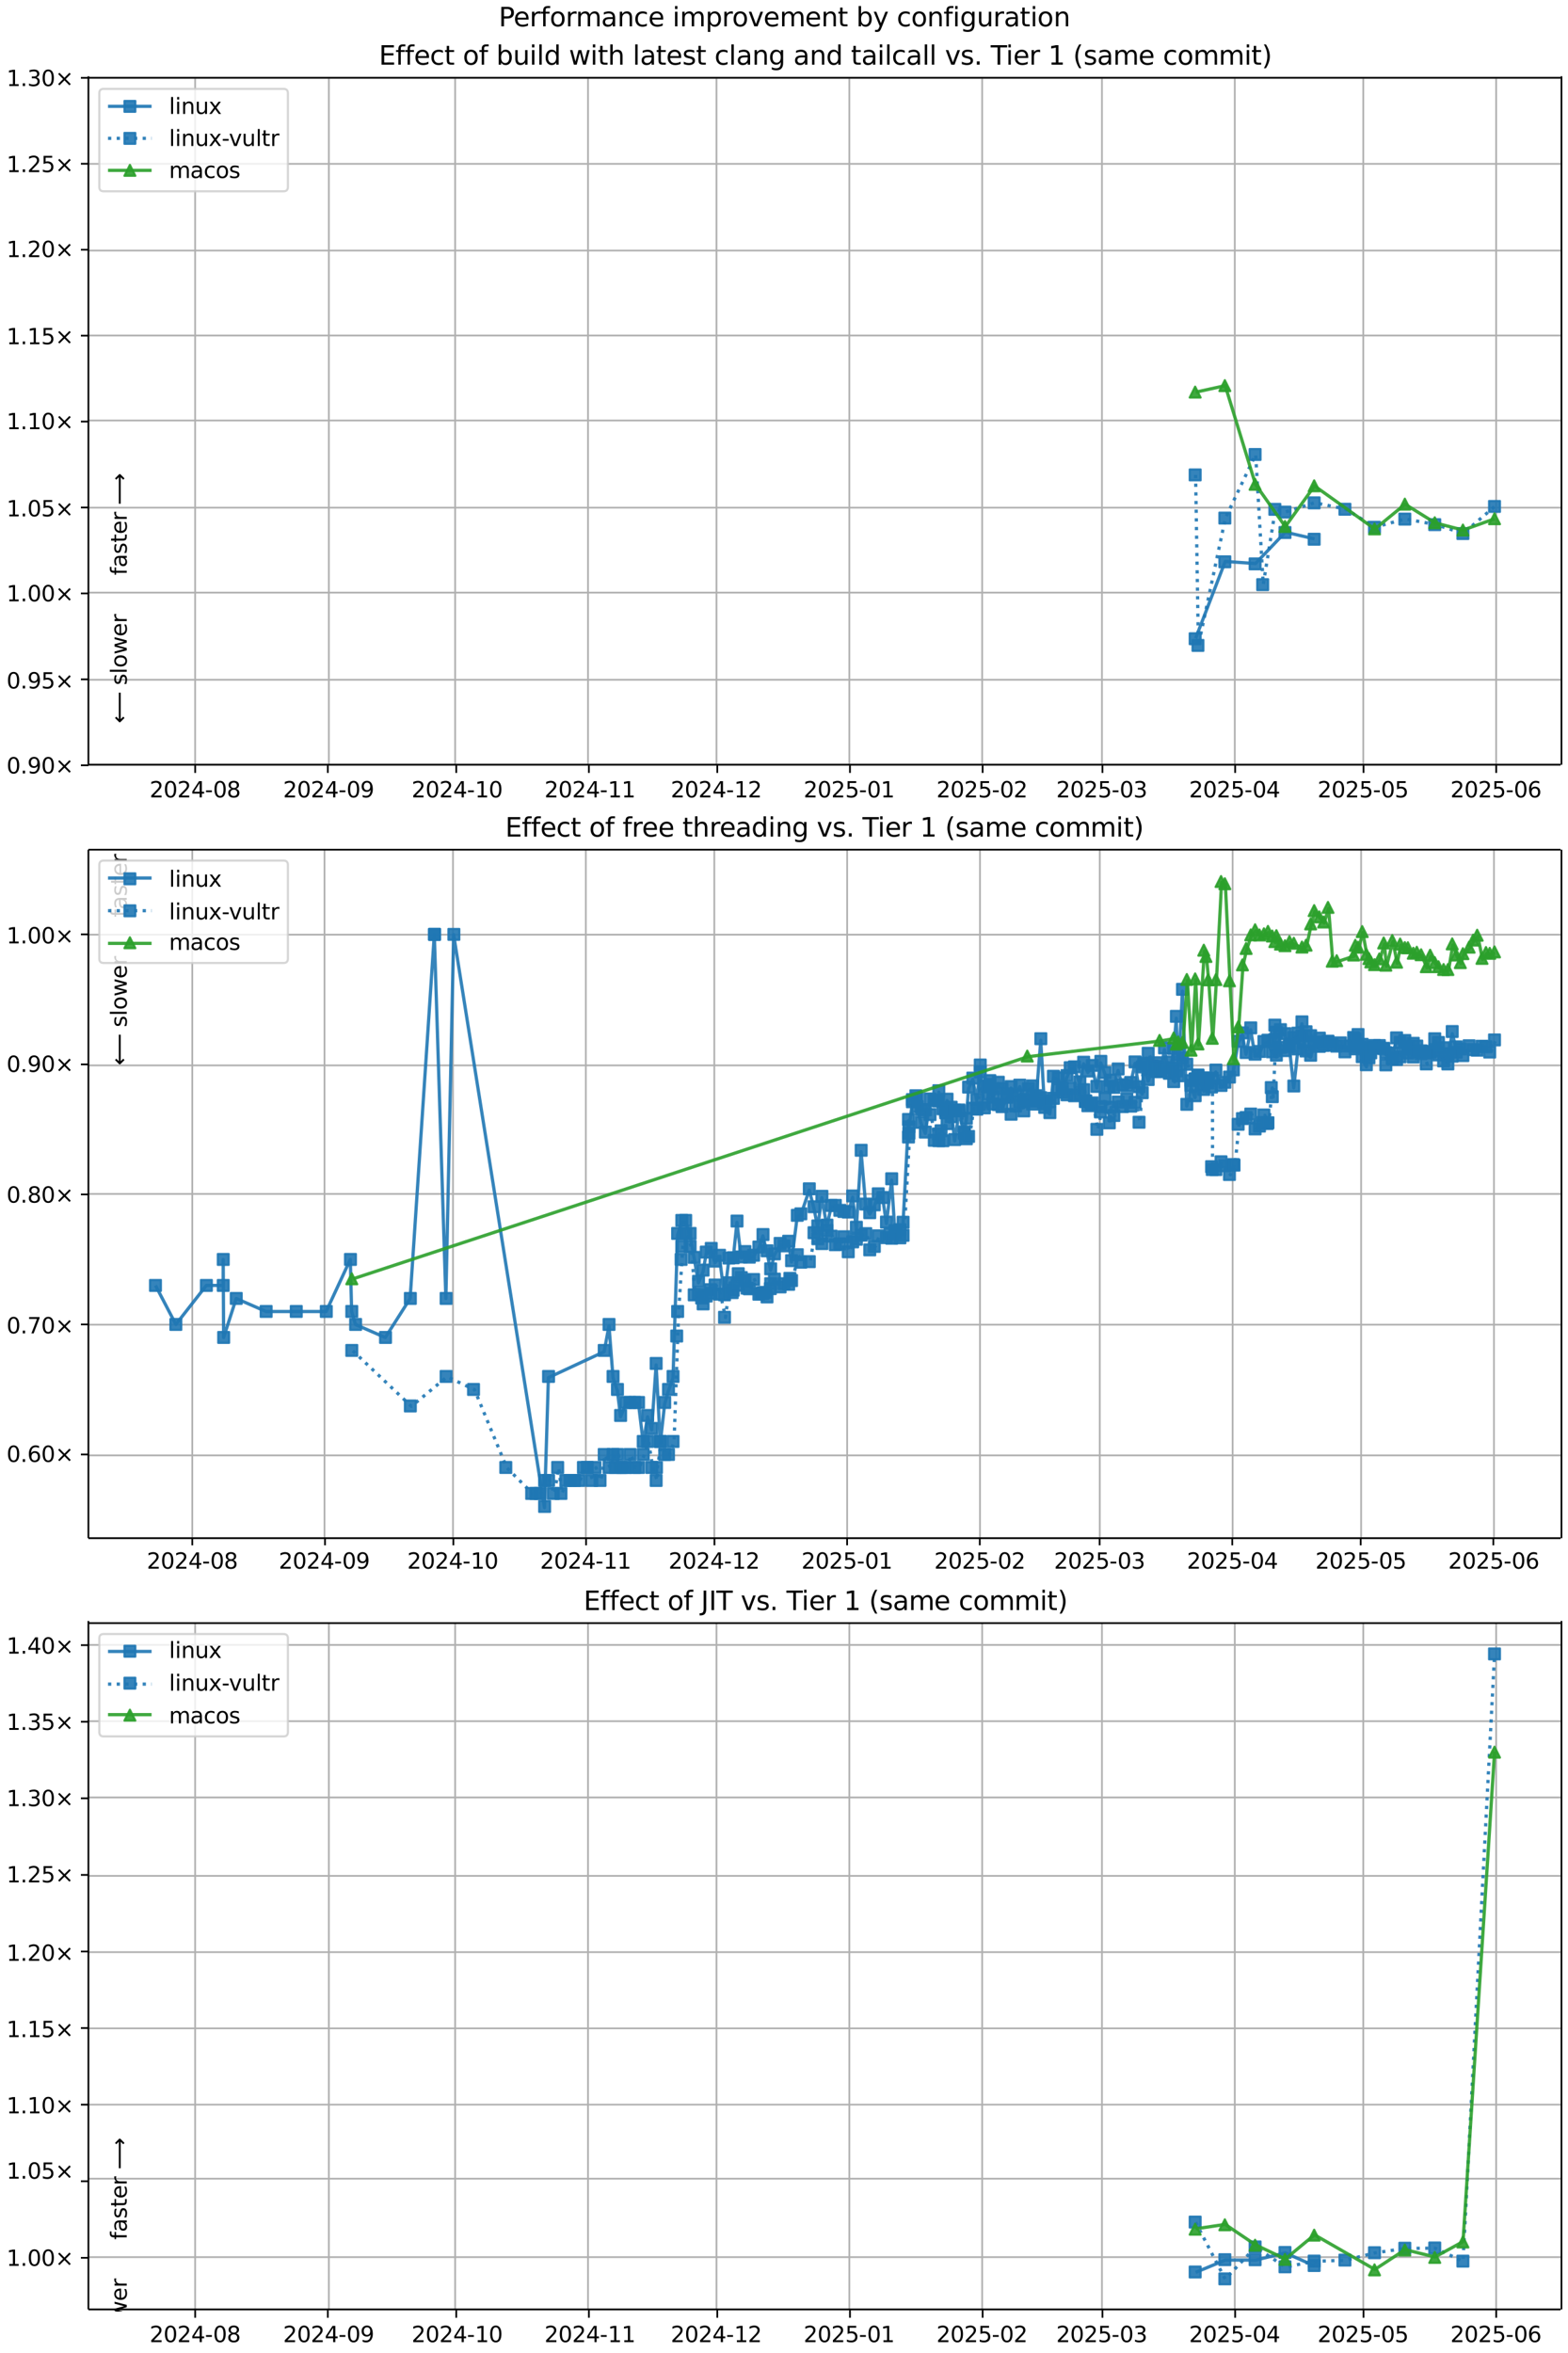 <?xml version="1.0" encoding="UTF-8"?>
<!DOCTYPE svg  PUBLIC '-//W3C//DTD SVG 1.1//EN'  'http://www.w3.org/Graphics/SVG/1.1/DTD/svg11.dtd'>
<svg width="720pt" height="1080pt" version="1.1" viewBox="0 0 720 1080" xmlns="http://www.w3.org/2000/svg" xmlns:xlink="http://www.w3.org/1999/xlink">
<defs>
<style type="text/css">*{stroke-linejoin: round; stroke-linecap: butt}</style>
</defs>
<path d="m0 1080h720v-1080h-720z" fill="#fff"/>
<path d="m40.6 351h676v-316h-676z" fill="#fff"/>
<path d="m89.6 351v-316" clip-path="url(#j)" fill="none" stroke="#b0b0b0" stroke-linecap="square" stroke-width=".8"/>
<defs>
<path id="g" d="m0 0v3.5" stroke="#000" stroke-width=".8"/>
</defs>
<use x="89.619" y="351.265" stroke="#000000" stroke-width=".8" xlink:href="#g"/>
<g transform="translate(68.7 366) scale(.1 -.1)">
<defs>
<path id="d" transform="scale(.016)" d="m1228 531h2203v-531h-2962v531q359 372 979 998 621 627 780 809 303 340 423 576 121 236 121 464 0 372-261 606-261 235-680 235-297 0-627-103-329-103-704-313v638q381 153 712 231 332 78 607 78 725 0 1156-363 431-362 431-968 0-288-108-546-107-257-392-607-78-91-497-524-418-433-1181-1211z"/>
<path id="c" transform="scale(.016)" d="m2034 4250q-487 0-733-480-245-479-245-1442 0-959 245-1439 246-480 733-480 491 0 736 480 246 480 246 1439 0 963-246 1442-245 480-736 480zm0 500q785 0 1199-621 414-620 414-1801 0-1178-414-1799-414-620-1199-620-784 0-1198 620-414 621-414 1799 0 1181 414 1801 414 621 1198 621z"/>
<path id="r" transform="scale(.016)" d="m2419 4116-1594-2491h1594v2491zm-166 550h794v-3041h666v-525h-666v-1100h-628v1100h-2106v609l1940 2957z"/>
<path id="f" transform="scale(.016)" d="m313 2009h1684v-512h-1684v512z"/>
<path id="ai" transform="scale(.016)" d="m2034 2216q-450 0-708-241-257-241-257-662 0-422 257-663 258-241 708-241t709 242q260 243 260 662 0 421-258 662-257 241-711 241zm-631 268q-406 100-633 378-226 279-226 679 0 559 398 884 399 325 1092 325 697 0 1094-325t397-884q0-400-227-679-226-278-629-378 456-106 710-416 255-309 255-755 0-679-414-1042-414-362-1186-362-771 0-1186 362-414 363-414 1042 0 446 256 755 257 310 713 416zm-231 997q0-362 226-565 227-203 636-203 407 0 636 203 230 203 230 565 0 363-230 566-229 203-636 203-409 0-636-203-226-203-226-566z"/>
</defs>
<use xlink:href="#d"/>
<use transform="translate(63.6)" xlink:href="#c"/>
<use transform="translate(127)" xlink:href="#d"/>
<use transform="translate(191)" xlink:href="#r"/>
<use transform="translate(254)" xlink:href="#f"/>
<use transform="translate(291)" xlink:href="#c"/>
<use transform="translate(354)" xlink:href="#ai"/>
</g>
<path d="m151 351v-316" clip-path="url(#j)" fill="none" stroke="#b0b0b0" stroke-linecap="square" stroke-width=".8"/>
<use x="150.539" y="351.265" stroke="#000000" stroke-width=".8" xlink:href="#g"/>
<g transform="translate(130 366) scale(.1 -.1)">
<defs>
<path id="ae" transform="scale(.016)" d="m703 97v575q238-113 481-172 244-59 479-59 625 0 954 420 330 420 377 1277-181-269-460-413-278-144-615-144-700 0-1108 423-408 424-408 1159 0 718 425 1152 425 435 1131 435 810 0 1236-621 427-620 427-1801 0-1103-524-1761-523-658-1407-658-238 0-482 47-243 47-506 141zm1256 1978q425 0 673 290 249 291 249 798 0 503-249 795-248 292-673 292t-673-292-248-795q0-507 248-798 248-290 673-290z"/>
</defs>
<use xlink:href="#d"/>
<use transform="translate(63.6)" xlink:href="#c"/>
<use transform="translate(127)" xlink:href="#d"/>
<use transform="translate(191)" xlink:href="#r"/>
<use transform="translate(254)" xlink:href="#f"/>
<use transform="translate(291)" xlink:href="#c"/>
<use transform="translate(354)" xlink:href="#ae"/>
</g>
<path d="m209 351v-316" clip-path="url(#j)" fill="none" stroke="#b0b0b0" stroke-linecap="square" stroke-width=".8"/>
<use x="209.494" y="351.265" stroke="#000000" stroke-width=".8" xlink:href="#g"/>
<g transform="translate(189 366) scale(.1 -.1)">
<defs>
<path id="e" transform="scale(.016)" d="m794 531h1031v3560l-1122-225v575l1116 225h631v-4135h1031v-531h-2687v531z"/>
</defs>
<use xlink:href="#d"/>
<use transform="translate(63.6)" xlink:href="#c"/>
<use transform="translate(127)" xlink:href="#d"/>
<use transform="translate(191)" xlink:href="#r"/>
<use transform="translate(254)" xlink:href="#f"/>
<use transform="translate(291)" xlink:href="#e"/>
<use transform="translate(354)" xlink:href="#c"/>
</g>
<path d="m270 351v-316" clip-path="url(#j)" fill="none" stroke="#b0b0b0" stroke-linecap="square" stroke-width=".8"/>
<use x="270.414" y="351.265" stroke="#000000" stroke-width=".8" xlink:href="#g"/>
<g transform="translate(250 366) scale(.1 -.1)">
<use xlink:href="#d"/>
<use transform="translate(63.6)" xlink:href="#c"/>
<use transform="translate(127)" xlink:href="#d"/>
<use transform="translate(191)" xlink:href="#r"/>
<use transform="translate(254)" xlink:href="#f"/>
<use transform="translate(291)" xlink:href="#e"/>
<use transform="translate(354)" xlink:href="#e"/>
</g>
<path d="m329 351v-316" clip-path="url(#j)" fill="none" stroke="#b0b0b0" stroke-linecap="square" stroke-width=".8"/>
<use x="329.369" y="351.265" stroke="#000000" stroke-width=".8" xlink:href="#g"/>
<g transform="translate(308 366) scale(.1 -.1)">
<use xlink:href="#d"/>
<use transform="translate(63.6)" xlink:href="#c"/>
<use transform="translate(127)" xlink:href="#d"/>
<use transform="translate(191)" xlink:href="#r"/>
<use transform="translate(254)" xlink:href="#f"/>
<use transform="translate(291)" xlink:href="#e"/>
<use transform="translate(354)" xlink:href="#d"/>
</g>
<path d="m390 351v-316" clip-path="url(#j)" fill="none" stroke="#b0b0b0" stroke-linecap="square" stroke-width=".8"/>
<use x="390.289" y="351.265" stroke="#000000" stroke-width=".8" xlink:href="#g"/>
<g transform="translate(369 366) scale(.1 -.1)">
<defs>
<path id="h" transform="scale(.016)" d="m691 4666h2478v-532h-1900v-1143q137 47 274 70 138 23 276 23 781 0 1237-428 457-428 457-1159 0-753-469-1171-469-417-1322-417-294 0-599 50-304 50-629 150v635q281-153 581-228t634-75q541 0 856 284 316 284 316 772 0 487-316 771-315 285-856 285-253 0-505-56-251-56-513-175v2344z"/>
</defs>
<use xlink:href="#d"/>
<use transform="translate(63.6)" xlink:href="#c"/>
<use transform="translate(127)" xlink:href="#d"/>
<use transform="translate(191)" xlink:href="#h"/>
<use transform="translate(254)" xlink:href="#f"/>
<use transform="translate(291)" xlink:href="#c"/>
<use transform="translate(354)" xlink:href="#e"/>
</g>
<path d="m451 351v-316" clip-path="url(#j)" fill="none" stroke="#b0b0b0" stroke-linecap="square" stroke-width=".8"/>
<use x="451.21" y="351.265" stroke="#000000" stroke-width=".8" xlink:href="#g"/>
<g transform="translate(430 366) scale(.1 -.1)">
<use xlink:href="#d"/>
<use transform="translate(63.6)" xlink:href="#c"/>
<use transform="translate(127)" xlink:href="#d"/>
<use transform="translate(191)" xlink:href="#h"/>
<use transform="translate(254)" xlink:href="#f"/>
<use transform="translate(291)" xlink:href="#c"/>
<use transform="translate(354)" xlink:href="#d"/>
</g>
<path d="m506 351v-316" clip-path="url(#j)" fill="none" stroke="#b0b0b0" stroke-linecap="square" stroke-width=".8"/>
<use x="506.235" y="351.265" stroke="#000000" stroke-width=".8" xlink:href="#g"/>
<g transform="translate(485 366) scale(.1 -.1)">
<defs>
<path id="af" transform="scale(.016)" d="m2597 2516q453-97 707-404 255-306 255-756 0-690-475-1069-475-378-1350-378-293 0-604 58t-642 174v609q262-153 574-231 313-78 654-78 593 0 904 234t311 681q0 413-289 645-289 233-804 233h-544v519h569q465 0 712 186t247 536q0 359-255 551-254 193-729 193-260 0-557-57-297-56-653-174v562q360 100 674 150t592 50q719 0 1137-327 419-326 419-882 0-388-222-655t-631-370z"/>
</defs>
<use xlink:href="#d"/>
<use transform="translate(63.6)" xlink:href="#c"/>
<use transform="translate(127)" xlink:href="#d"/>
<use transform="translate(191)" xlink:href="#h"/>
<use transform="translate(254)" xlink:href="#f"/>
<use transform="translate(291)" xlink:href="#c"/>
<use transform="translate(354)" xlink:href="#af"/>
</g>
<path d="m567 351v-316" clip-path="url(#j)" fill="none" stroke="#b0b0b0" stroke-linecap="square" stroke-width=".8"/>
<use x="567.155" y="351.265" stroke="#000000" stroke-width=".8" xlink:href="#g"/>
<g transform="translate(546 366) scale(.1 -.1)">
<use xlink:href="#d"/>
<use transform="translate(63.6)" xlink:href="#c"/>
<use transform="translate(127)" xlink:href="#d"/>
<use transform="translate(191)" xlink:href="#h"/>
<use transform="translate(254)" xlink:href="#f"/>
<use transform="translate(291)" xlink:href="#c"/>
<use transform="translate(354)" xlink:href="#r"/>
</g>
<path d="m626 351v-316" clip-path="url(#j)" fill="none" stroke="#b0b0b0" stroke-linecap="square" stroke-width=".8"/>
<use x="626.11" y="351.265" stroke="#000000" stroke-width=".8" xlink:href="#g"/>
<g transform="translate(605 366) scale(.1 -.1)">
<use xlink:href="#d"/>
<use transform="translate(63.6)" xlink:href="#c"/>
<use transform="translate(127)" xlink:href="#d"/>
<use transform="translate(191)" xlink:href="#h"/>
<use transform="translate(254)" xlink:href="#f"/>
<use transform="translate(291)" xlink:href="#c"/>
<use transform="translate(354)" xlink:href="#h"/>
</g>
<path d="m687 351v-316" clip-path="url(#j)" fill="none" stroke="#b0b0b0" stroke-linecap="square" stroke-width=".8"/>
<use x="687.03" y="351.265" stroke="#000000" stroke-width=".8" xlink:href="#g"/>
<g transform="translate(666 366) scale(.1 -.1)">
<defs>
<path id="aj" transform="scale(.016)" d="m2113 2584q-425 0-674-291-248-290-248-796 0-503 248-796 249-292 674-292t673 292q248 293 248 796 0 506-248 796-248 291-673 291zm1253 1979v-575q-238 112-480 171-242 60-480 60-625 0-955-422-329-422-376-1275 184 272 462 417 279 145 613 145 703 0 1111-427 408-426 408-1160 0-719-425-1154-425-434-1131-434-810 0-1238 620-428 621-428 1799 0 1106 525 1764t1409 658q238 0 480-47t505-140z"/>
</defs>
<use xlink:href="#d"/>
<use transform="translate(63.6)" xlink:href="#c"/>
<use transform="translate(127)" xlink:href="#d"/>
<use transform="translate(191)" xlink:href="#h"/>
<use transform="translate(254)" xlink:href="#f"/>
<use transform="translate(291)" xlink:href="#c"/>
<use transform="translate(354)" xlink:href="#aj"/>
</g>
<path d="m40.6 351h676" clip-path="url(#j)" fill="none" stroke="#b0b0b0" stroke-linecap="square" stroke-width=".8"/>
<defs>
<path id="m" d="m0 0h-3.5" stroke="#000" stroke-width=".8"/>
</defs>
<use x="40.646" y="351.265" stroke="#000000" stroke-width=".8" xlink:href="#m"/>
<g transform="translate(3 355) scale(.1 -.1)">
<defs>
<path id="k" transform="scale(.016)" d="m684 794h660v-794h-660v794z"/>
<path id="n" transform="scale(.016)" d="m4488 3438-1429-1435 1429-1428-372-378-1435 1434-1434-1434-369 378 1425 1428-1425 1435 369 378 1434-1435 1435 1435 372-378z"/>
</defs>
<use xlink:href="#c"/>
<use transform="translate(63.6)" xlink:href="#k"/>
<use transform="translate(95.4)" xlink:href="#ae"/>
<use transform="translate(159)" xlink:href="#c"/>
<use transform="translate(223)" xlink:href="#n"/>
</g>
<path d="m40.6 312h676" clip-path="url(#j)" fill="none" stroke="#b0b0b0" stroke-linecap="square" stroke-width=".8"/>
<use x="40.646" y="311.823" stroke="#000000" stroke-width=".8" xlink:href="#m"/>
<g transform="translate(3 316) scale(.1 -.1)">
<use xlink:href="#c"/>
<use transform="translate(63.6)" xlink:href="#k"/>
<use transform="translate(95.4)" xlink:href="#ae"/>
<use transform="translate(159)" xlink:href="#h"/>
<use transform="translate(223)" xlink:href="#n"/>
</g>
<path d="m40.6 272h676" clip-path="url(#j)" fill="none" stroke="#b0b0b0" stroke-linecap="square" stroke-width=".8"/>
<use x="40.646" y="272.382" stroke="#000000" stroke-width=".8" xlink:href="#m"/>
<g transform="translate(3 276) scale(.1 -.1)">
<use xlink:href="#e"/>
<use transform="translate(63.6)" xlink:href="#k"/>
<use transform="translate(95.4)" xlink:href="#c"/>
<use transform="translate(159)" xlink:href="#c"/>
<use transform="translate(223)" xlink:href="#n"/>
</g>
<path d="m40.6 233h676" clip-path="url(#j)" fill="none" stroke="#b0b0b0" stroke-linecap="square" stroke-width=".8"/>
<use x="40.646" y="232.94" stroke="#000000" stroke-width=".8" xlink:href="#m"/>
<g transform="translate(3 237) scale(.1 -.1)">
<use xlink:href="#e"/>
<use transform="translate(63.6)" xlink:href="#k"/>
<use transform="translate(95.4)" xlink:href="#c"/>
<use transform="translate(159)" xlink:href="#h"/>
<use transform="translate(223)" xlink:href="#n"/>
</g>
<path d="m40.6 193h676" clip-path="url(#j)" fill="none" stroke="#b0b0b0" stroke-linecap="square" stroke-width=".8"/>
<use x="40.646" y="193.499" stroke="#000000" stroke-width=".8" xlink:href="#m"/>
<g transform="translate(3 197) scale(.1 -.1)">
<use xlink:href="#e"/>
<use transform="translate(63.6)" xlink:href="#k"/>
<use transform="translate(95.4)" xlink:href="#e"/>
<use transform="translate(159)" xlink:href="#c"/>
<use transform="translate(223)" xlink:href="#n"/>
</g>
<path d="m40.6 154h676" clip-path="url(#j)" fill="none" stroke="#b0b0b0" stroke-linecap="square" stroke-width=".8"/>
<use x="40.646" y="154.057" stroke="#000000" stroke-width=".8" xlink:href="#m"/>
<g transform="translate(3 158) scale(.1 -.1)">
<use xlink:href="#e"/>
<use transform="translate(63.6)" xlink:href="#k"/>
<use transform="translate(95.4)" xlink:href="#e"/>
<use transform="translate(159)" xlink:href="#h"/>
<use transform="translate(223)" xlink:href="#n"/>
</g>
<path d="m40.6 115h676" clip-path="url(#j)" fill="none" stroke="#b0b0b0" stroke-linecap="square" stroke-width=".8"/>
<use x="40.646" y="114.616" stroke="#000000" stroke-width=".8" xlink:href="#m"/>
<g transform="translate(3 118) scale(.1 -.1)">
<use xlink:href="#e"/>
<use transform="translate(63.6)" xlink:href="#k"/>
<use transform="translate(95.4)" xlink:href="#d"/>
<use transform="translate(159)" xlink:href="#c"/>
<use transform="translate(223)" xlink:href="#n"/>
</g>
<path d="m40.6 75.2h676" clip-path="url(#j)" fill="none" stroke="#b0b0b0" stroke-linecap="square" stroke-width=".8"/>
<use x="40.646" y="75.174" stroke="#000000" stroke-width=".8" xlink:href="#m"/>
<g transform="translate(3 79) scale(.1 -.1)">
<use xlink:href="#e"/>
<use transform="translate(63.6)" xlink:href="#k"/>
<use transform="translate(95.4)" xlink:href="#d"/>
<use transform="translate(159)" xlink:href="#h"/>
<use transform="translate(223)" xlink:href="#n"/>
</g>
<path d="m40.6 35.7h676" clip-path="url(#j)" fill="none" stroke="#b0b0b0" stroke-linecap="square" stroke-width=".8"/>
<use x="40.646" y="35.733" stroke="#000000" stroke-width=".8" xlink:href="#m"/>
<g transform="translate(3 39.5) scale(.1 -.1)">
<use xlink:href="#e"/>
<use transform="translate(63.6)" xlink:href="#k"/>
<use transform="translate(95.4)" xlink:href="#af"/>
<use transform="translate(159)" xlink:href="#c"/>
<use transform="translate(223)" xlink:href="#n"/>
</g>
<path d="m549 293 13.6-35.3 13.9 0.955 13.7-14.4 13.4 3.09" clip-path="url(#j)" fill="none" stroke="#1f77b4" stroke-linecap="square" stroke-opacity=".9" stroke-width="1.5"/>
<defs>
<path id="a" d="m-2.5 2.5h5v-5h-5z" stroke="#1f77b4" stroke-opacity=".9"/>
</defs>
<g clip-path="url(#j)" fill="#1f77b4" fill-opacity=".9" stroke="#1f77b4" stroke-opacity=".9">
<use x="548.793" y="293.173" xlink:href="#a"/>
<use x="562.427" y="257.863" xlink:href="#a"/>
<use x="576.32" y="258.818" xlink:href="#a"/>
<use x="590.048" y="244.418" xlink:href="#a"/>
<use x="603.444" y="247.508" xlink:href="#a"/>
</g>
<g stroke="#1f77b4" stroke-opacity=".9">
<path d="m549 218 1.28 78.3 12.4-58.5 13.9-29.2 3.48 59.7 5.59-34.6 4.66 1.27 13.4-4.23 14.1 2.93 13.6 8.27 13.9-3.75 13.7 2.54 12.9 4.09 14.5-12.4" clip-path="url(#j)" fill="none" stroke-dasharray="1.5,2.475" stroke-width="1.5"/>
<g clip-path="url(#j)" fill="#1f77b4" fill-opacity=".9">
<use x="548.793" y="217.973" xlink:href="#a"/>
<use x="550.077" y="296.237" xlink:href="#a"/>
<use x="562.427" y="237.787" xlink:href="#a"/>
<use x="576.32" y="208.61" xlink:href="#a"/>
<use x="579.803" y="268.348" xlink:href="#a"/>
<use x="585.389" y="233.78" xlink:href="#a"/>
<use x="590.048" y="235.05" xlink:href="#a"/>
<use x="603.444" y="230.816" xlink:href="#a"/>
<use x="617.571" y="233.746" xlink:href="#a"/>
<use x="631.15" y="242.019" xlink:href="#a"/>
<use x="645.076" y="238.266" xlink:href="#a"/>
<use x="658.814" y="240.808" xlink:href="#a"/>
<use x="671.745" y="244.895" xlink:href="#a"/>
<use x="686.256" y="232.452" xlink:href="#a"/>
</g>
</g>
<path d="m549 180 13.6-2.98 13.9 45.3 13.7 19.4 13.4-18.7 27.7 19.8 13.9-11.4 13.7 8.54 12.9 3.35 14.5-5.19" clip-path="url(#j)" fill="none" stroke="#2ca02c" stroke-linecap="square" stroke-opacity=".9" stroke-width="1.5"/>
<defs>
<path id="b" d="m0-2.5-2.5 5h5z" stroke="#2ca02c" stroke-opacity=".9"/>
</defs>
<g clip-path="url(#j)" fill="#2ca02c" fill-opacity=".9" stroke="#2ca02c" stroke-opacity=".9">
<use x="548.793" y="179.969" xlink:href="#b"/>
<use x="562.427" y="176.993" xlink:href="#b"/>
<use x="576.32" y="222.294" xlink:href="#b"/>
<use x="590.048" y="241.649" xlink:href="#b"/>
<use x="603.444" y="222.988" xlink:href="#b"/>
<use x="631.15" y="242.767" xlink:href="#b"/>
<use x="645.076" y="231.393" xlink:href="#b"/>
<use x="658.814" y="239.933" xlink:href="#b"/>
<use x="671.745" y="243.286" xlink:href="#b"/>
<use x="686.256" y="238.099" xlink:href="#b"/>
</g>
<path d="m40.6 351v-316" fill="none" stroke="#000" stroke-linecap="square" stroke-width=".8"/>
<path d="m717 351v-316" fill="none" stroke="#000" stroke-linecap="square" stroke-width=".8"/>
<path d="m40.6 351h676" fill="none" stroke="#000" stroke-linecap="square" stroke-width=".8"/>
<path d="m40.6 35.7h676" fill="none" stroke="#000" stroke-linecap="square" stroke-width=".8"/>
<g clip-path="url(#j)">
<g transform="translate(58.2 264) rotate(-90) scale(.1 -.1)">
<defs>
<path id="y" transform="scale(.016)" d="m2375 4863v-479h-550q-309 0-430-125-120-125-120-450v-309h947v-447h-947v-3053h-578v3053h-550v447h550v244q0 584 272 851 272 268 862 268h544z"/>
<path id="u" transform="scale(.016)" d="m2194 1759q-697 0-966-159t-269-544q0-306 202-486 202-179 548-179 479 0 768 339t289 901v128h-572zm1147 238v-2e3h-575v531q-197-318-491-470t-719-152q-537 0-855 302-317 302-317 808 0 590 395 890 396 300 1180 300h807v57q0 397-261 614t-733 217q-300 0-585-72-284-72-546-216v532q315 122 612 182 297 61 578 61 760 0 1135-394 375-393 375-1193z"/>
<path id="v" transform="scale(.016)" d="m2834 3397v-544q-243 125-506 187-262 63-544 63-428 0-642-131t-214-394q0-200 153-314t616-217l197-44q612-131 870-370t258-667q0-488-386-773-386-284-1061-284-281 0-586 55t-642 164v594q319-166 628-249 309-82 613-82 406 0 624 139 219 139 219 392 0 234-158 359-157 125-692 241l-200 47q-534 112-772 345-237 233-237 639 0 494 350 762 350 269 994 269 318 0 599-47 282-46 519-140z"/>
<path id="p" transform="scale(.016)" d="m1172 4494v-994h1184v-447h-1184v-1900q0-428 117-550t477-122h590v-481h-590q-666 0-919 248-253 249-253 905v1900h-422v447h422v994h578z"/>
<path id="o" transform="scale(.016)" d="m3597 1894v-281h-2644q38-594 358-905t892-311q331 0 642 81t618 244v-544q-310-131-635-200t-659-69q-838 0-1327 487-489 488-489 1320 0 859 464 1363 464 505 1252 505 706 0 1117-455 411-454 411-1235zm-575 169q-6 471-264 752-258 282-683 282-481 0-770-272t-333-766l2050 4z"/>
<path id="s" transform="scale(.016)" d="m2631 2963q-97 56-211 82-114 27-251 27-488 0-749-317t-261-911v-1844h-578v3500h578v-544q182 319 472 473 291 155 707 155 59 0 131-8 72-7 159-23l3-590z"/>
<path id="ap" transform="scale(.016)" d="m8863 2147v-281l-1229-1228-375 375 729 728h-7622v531h7622l-729 728 375 375 1229-1228z"/>
</defs>
<use xlink:href="#y"/>
<use transform="translate(35.2)" xlink:href="#u"/>
<use transform="translate(96.5)" xlink:href="#v"/>
<use transform="translate(149)" xlink:href="#p"/>
<use transform="translate(188)" xlink:href="#o"/>
<use transform="translate(249)" xlink:href="#s"/>
<use transform="translate(290)" xlink:href="#DejaVuSans-20"/>
<use transform="translate(322)" xlink:href="#ap"/>
</g>
</g>
<g clip-path="url(#j)">
<g transform="translate(58.2 332) rotate(-90) scale(.1 -.1)">
<defs>
<path id="aq" transform="scale(.016)" d="m313 1866v281l1228 1228 375-375-728-728h7621v-531h-7621l728-728-375-375-1228 1228z"/>
<path id="t" transform="scale(.016)" d="m603 4863h575v-4863h-575v4863z"/>
<path id="w" transform="scale(.016)" d="m1959 3097q-462 0-731-361t-269-989 267-989q268-361 733-361 460 0 728 362 269 363 269 988 0 622-269 986-268 364-728 364zm0 487q750 0 1178-488 429-487 429-1349 0-859-429-1349-428-489-1178-489-753 0-1180 489-426 490-426 1349 0 862 426 1349 427 488 1180 488z"/>
<path id="ag" transform="scale(.016)" d="m269 3500h575l719-2731 715 2731h678l719-2731 716 2731h575l-916-3500h-678l-753 2869-756-2869h-679l-915 3500z"/>
</defs>
<use xlink:href="#aq"/>
<use transform="translate(143)" xlink:href="#DejaVuSans-20"/>
<use transform="translate(175)" xlink:href="#v"/>
<use transform="translate(227)" xlink:href="#t"/>
<use transform="translate(255)" xlink:href="#w"/>
<use transform="translate(316)" xlink:href="#ag"/>
<use transform="translate(398)" xlink:href="#o"/>
<use transform="translate(460)" xlink:href="#s"/>
</g>
</g>
<g transform="translate(174 29.7) scale(.12 -.12)">
<defs>
<path id="am" transform="scale(.016)" d="m628 4666h2950v-532h-2319v-1381h2222v-531h-2222v-1691h2375v-531h-3006v4666z"/>
<path id="aa" transform="scale(.016)" d="m3122 3366v-538q-244 135-489 202t-495 67q-560 0-870-355-309-354-309-995t309-996q310-354 870-354 250 0 495 67t489 202v-532q-241-112-499-168-257-57-548-57-791 0-1257 497-465 497-465 1341 0 856 470 1346 471 491 1290 491 265 0 518-55 253-54 491-163z"/>
<path id="as" transform="scale(.016)" d="m3116 1747q0 634-261 995t-717 361q-457 0-718-361t-261-995 261-995 718-361q456 0 717 361t261 995zm-1957 1222q182 312 458 463 277 152 661 152 638 0 1036-506 399-506 399-1331t-399-1332q-398-506-1036-506-384 0-661 152-276 152-458 464v-525h-578v4863h578v-1894z"/>
<path id="ab" transform="scale(.016)" d="m544 1381v2119h575v-2097q0-497 193-746 194-248 582-248 465 0 735 297 271 297 271 810v1984h575v-3500h-575v538q-209-319-486-474-276-155-642-155-603 0-916 375-312 375-312 1097zm1447 2203z"/>
<path id="q" transform="scale(.016)" d="m603 3500h575v-3500h-575v3500zm0 1363h575v-729h-575v729z"/>
<path id="al" transform="scale(.016)" d="m2906 2969v1894h575v-4863h-575v525q-181-312-458-464-276-152-664-152-634 0-1033 506-398 507-398 1332t398 1331q399 506 1033 506 388 0 664-152 277-151 458-463zm-1959-1222q0-634 261-995t717-361 718 361q263 361 263 995t-263 995q-262 361-718 361t-717-361-261-995z"/>
<path id="ar" transform="scale(.016)" d="m3513 2113v-2113h-575v2094q0 497-194 743-194 247-581 247-466 0-735-297-269-296-269-809v-1978h-578v4863h578v-1907q207 316 486 472 280 156 646 156 603 0 912-373 310-373 310-1098z"/>
<path id="z" transform="scale(.016)" d="m3513 2113v-2113h-575v2094q0 497-194 743-194 247-581 247-466 0-735-297-269-296-269-809v-1978h-578v3500h578v-544q207 316 486 472 280 156 646 156 603 0 912-373 310-373 310-1098z"/>
<path id="ak" transform="scale(.016)" d="m2906 1791q0 625-258 968-257 344-723 344-462 0-720-344-258-343-258-968 0-622 258-966t720-344q466 0 723 344 258 344 258 966zm575-1357q0-893-397-1329-396-436-1215-436-303 0-572 45t-522 139v559q253-137 500-202 247-66 503-66 566 0 847 295t281 892v285q-178-310-456-463t-666-153q-643 0-1037 490-394 491-394 1301 0 812 394 1302 394 491 1037 491 388 0 666-153t456-462v531h575v-3066z"/>
<path id="ac" transform="scale(.016)" d="m191 3500h609l1094-2937 1094 2937h609l-1313-3500h-781l-1312 3500z"/>
<path id="ah" transform="scale(.016)" d="m-19 4666h3947v-532h-1656v-4134h-634v4134h-1657v532z"/>
<path id="ao" transform="scale(.016)" d="m1984 4856q-418-718-622-1422-203-703-203-1425 0-721 205-1429t620-1424h-500q-468 735-701 1444t-233 1409q0 697 231 1403 232 707 703 1444h500z"/>
<path id="x" transform="scale(.016)" d="m3328 2828q216 388 516 572t706 184q547 0 844-383 297-382 297-1088v-2113h-578v2094q0 503-179 746-178 244-543 244-447 0-707-297-259-296-259-809v-1978h-578v2094q0 506-178 748t-550 242q-441 0-701-298-259-298-259-808v-1978h-578v3500h578v-544q197 322 472 475t653 153q382 0 649-194 267-193 395-562z"/>
<path id="an" transform="scale(.016)" d="m513 4856h500q468-737 701-1444 233-706 233-1403 0-700-233-1409t-701-1444h-500q415 716 620 1424t205 1429q0 722-205 1425-205 704-620 1422z"/>
</defs>
<use xlink:href="#am"/>
<use transform="translate(63.2)" xlink:href="#y"/>
<use transform="translate(98.4)" xlink:href="#y"/>
<use transform="translate(134)" xlink:href="#o"/>
<use transform="translate(195)" xlink:href="#aa"/>
<use transform="translate(250)" xlink:href="#p"/>
<use transform="translate(289)" xlink:href="#DejaVuSans-20"/>
<use transform="translate(321)" xlink:href="#w"/>
<use transform="translate(382)" xlink:href="#y"/>
<use transform="translate(417)" xlink:href="#DejaVuSans-20"/>
<use transform="translate(449)" xlink:href="#as"/>
<use transform="translate(513)" xlink:href="#ab"/>
<use transform="translate(576)" xlink:href="#q"/>
<use transform="translate(604)" xlink:href="#t"/>
<use transform="translate(632)" xlink:href="#al"/>
<use transform="translate(695)" xlink:href="#DejaVuSans-20"/>
<use transform="translate(727)" xlink:href="#ag"/>
<use transform="translate(809)" xlink:href="#q"/>
<use transform="translate(837)" xlink:href="#p"/>
<use transform="translate(876)" xlink:href="#ar"/>
<use transform="translate(939)" xlink:href="#DejaVuSans-20"/>
<use transform="translate(971)" xlink:href="#t"/>
<use transform="translate(999)" xlink:href="#u"/>
<use transform="translate(1060)" xlink:href="#p"/>
<use transform="translate(1099)" xlink:href="#o"/>
<use transform="translate(1161)" xlink:href="#v"/>
<use transform="translate(1213)" xlink:href="#p"/>
<use transform="translate(1252)" xlink:href="#DejaVuSans-20"/>
<use transform="translate(1284)" xlink:href="#aa"/>
<use transform="translate(1339)" xlink:href="#t"/>
<use transform="translate(1367)" xlink:href="#u"/>
<use transform="translate(1428)" xlink:href="#z"/>
<use transform="translate(1491)" xlink:href="#ak"/>
<use transform="translate(1555)" xlink:href="#DejaVuSans-20"/>
<use transform="translate(1586)" xlink:href="#u"/>
<use transform="translate(1648)" xlink:href="#z"/>
<use transform="translate(1711)" xlink:href="#al"/>
<use transform="translate(1775)" xlink:href="#DejaVuSans-20"/>
<use transform="translate(1806)" xlink:href="#p"/>
<use transform="translate(1846)" xlink:href="#u"/>
<use transform="translate(1907)" xlink:href="#q"/>
<use transform="translate(1935)" xlink:href="#t"/>
<use transform="translate(1962)" xlink:href="#aa"/>
<use transform="translate(2017)" xlink:href="#u"/>
<use transform="translate(2079)" xlink:href="#t"/>
<use transform="translate(2106)" xlink:href="#t"/>
<use transform="translate(2134)" xlink:href="#DejaVuSans-20"/>
<use transform="translate(2166)" xlink:href="#ac"/>
<use transform="translate(2225)" xlink:href="#v"/>
<use transform="translate(2277)" xlink:href="#k"/>
<use transform="translate(2309)" xlink:href="#DejaVuSans-20"/>
<use transform="translate(2341)" xlink:href="#ah"/>
<use transform="translate(2399)" xlink:href="#q"/>
<use transform="translate(2427)" xlink:href="#o"/>
<use transform="translate(2488)" xlink:href="#s"/>
<use transform="translate(2529)" xlink:href="#DejaVuSans-20"/>
<use transform="translate(2561)" xlink:href="#e"/>
<use transform="translate(2625)" xlink:href="#DejaVuSans-20"/>
<use transform="translate(2656)" xlink:href="#ao"/>
<use transform="translate(2696)" xlink:href="#v"/>
<use transform="translate(2748)" xlink:href="#u"/>
<use transform="translate(2809)" xlink:href="#x"/>
<use transform="translate(2906)" xlink:href="#o"/>
<use transform="translate(2968)" xlink:href="#DejaVuSans-20"/>
<use transform="translate(3e3)" xlink:href="#aa"/>
<use transform="translate(3055)" xlink:href="#w"/>
<use transform="translate(3116)" xlink:href="#x"/>
<use transform="translate(3213)" xlink:href="#x"/>
<use transform="translate(3311)" xlink:href="#q"/>
<use transform="translate(3338)" xlink:href="#p"/>
<use transform="translate(3378)" xlink:href="#an"/>
</g>
<path d="m47.6 87.8h82.6q2 0 2-2v-43q0-2-2-2h-82.6q-2 0-2 2v43q0 2 2 2z" fill="#fff" opacity=".8" stroke="#ccc"/>
<path d="m49.6 48.8h10 10" fill="none" stroke="#1f77b4" stroke-linecap="square" stroke-opacity=".9" stroke-width="1.5"/>
<use x="59.646" y="48.831" fill="#1f77b4" fill-opacity=".9" stroke="#1f77b4" stroke-opacity=".9" xlink:href="#a"/>
<g transform="translate(77.6 52.3) scale(.1 -.1)">
<defs>
<path id="ad" transform="scale(.016)" d="m3513 3500-1266-1703 1331-1797h-678l-1019 1375-1018-1375h-679l1360 1831-1244 1669h678l928-1247 928 1247h679z"/>
</defs>
<use xlink:href="#t"/>
<use transform="translate(27.8)" xlink:href="#q"/>
<use transform="translate(55.6)" xlink:href="#z"/>
<use transform="translate(119)" xlink:href="#ab"/>
<use transform="translate(182)" xlink:href="#ad"/>
</g>
<path d="m49.6 63.5h10 10" fill="none" stroke="#1f77b4" stroke-dasharray="1.5,2.475" stroke-opacity=".9" stroke-width="1.5"/>
<use x="59.646" y="63.509" fill="#1f77b4" fill-opacity=".9" stroke="#1f77b4" stroke-opacity=".9" xlink:href="#a"/>
<g transform="translate(77.6 67) scale(.1 -.1)">
<use xlink:href="#t"/>
<use transform="translate(27.8)" xlink:href="#q"/>
<use transform="translate(55.6)" xlink:href="#z"/>
<use transform="translate(119)" xlink:href="#ab"/>
<use transform="translate(182)" xlink:href="#ad"/>
<use transform="translate(242)" xlink:href="#f"/>
<use transform="translate(275)" xlink:href="#ac"/>
<use transform="translate(334)" xlink:href="#ab"/>
<use transform="translate(398)" xlink:href="#t"/>
<use transform="translate(425)" xlink:href="#p"/>
<use transform="translate(465)" xlink:href="#s"/>
</g>
<path d="m49.6 78.2h10 10" fill="none" stroke="#2ca02c" stroke-linecap="square" stroke-opacity=".9" stroke-width="1.5"/>
<use x="59.646" y="78.187" fill="#2ca02c" fill-opacity=".9" stroke="#2ca02c" stroke-opacity=".9" xlink:href="#b"/>
<g transform="translate(77.6 81.7) scale(.1 -.1)">
<use xlink:href="#x"/>
<use transform="translate(97.4)" xlink:href="#u"/>
<use transform="translate(159)" xlink:href="#aa"/>
<use transform="translate(214)" xlink:href="#w"/>
<use transform="translate(275)" xlink:href="#v"/>
</g>
<path d="m40.6 706h676v-316h-676z" fill="#fff"/>
<path d="m88.3 706v-316" clip-path="url(#l)" fill="none" stroke="#b0b0b0" stroke-linecap="square" stroke-width=".8"/>
<use x="88.308" y="705.793" stroke="#000000" stroke-width=".8" xlink:href="#g"/>
<g transform="translate(67.4 720) scale(.1 -.1)">
<use xlink:href="#d"/>
<use transform="translate(63.6)" xlink:href="#c"/>
<use transform="translate(127)" xlink:href="#d"/>
<use transform="translate(191)" xlink:href="#r"/>
<use transform="translate(254)" xlink:href="#f"/>
<use transform="translate(291)" xlink:href="#c"/>
<use transform="translate(354)" xlink:href="#ai"/>
</g>
<path d="m149 706v-316" clip-path="url(#l)" fill="none" stroke="#b0b0b0" stroke-linecap="square" stroke-width=".8"/>
<use x="149.229" y="705.793" stroke="#000000" stroke-width=".8" xlink:href="#g"/>
<g transform="translate(128 720) scale(.1 -.1)">
<use xlink:href="#d"/>
<use transform="translate(63.6)" xlink:href="#c"/>
<use transform="translate(127)" xlink:href="#d"/>
<use transform="translate(191)" xlink:href="#r"/>
<use transform="translate(254)" xlink:href="#f"/>
<use transform="translate(291)" xlink:href="#c"/>
<use transform="translate(354)" xlink:href="#ae"/>
</g>
<path d="m208 706v-316" clip-path="url(#l)" fill="none" stroke="#b0b0b0" stroke-linecap="square" stroke-width=".8"/>
<use x="208.184" y="705.793" stroke="#000000" stroke-width=".8" xlink:href="#g"/>
<g transform="translate(187 720) scale(.1 -.1)">
<use xlink:href="#d"/>
<use transform="translate(63.6)" xlink:href="#c"/>
<use transform="translate(127)" xlink:href="#d"/>
<use transform="translate(191)" xlink:href="#r"/>
<use transform="translate(254)" xlink:href="#f"/>
<use transform="translate(291)" xlink:href="#e"/>
<use transform="translate(354)" xlink:href="#c"/>
</g>
<path d="m269 706v-316" clip-path="url(#l)" fill="none" stroke="#b0b0b0" stroke-linecap="square" stroke-width=".8"/>
<use x="269.104" y="705.793" stroke="#000000" stroke-width=".8" xlink:href="#g"/>
<g transform="translate(248 720) scale(.1 -.1)">
<use xlink:href="#d"/>
<use transform="translate(63.6)" xlink:href="#c"/>
<use transform="translate(127)" xlink:href="#d"/>
<use transform="translate(191)" xlink:href="#r"/>
<use transform="translate(254)" xlink:href="#f"/>
<use transform="translate(291)" xlink:href="#e"/>
<use transform="translate(354)" xlink:href="#e"/>
</g>
<path d="m328 706v-316" clip-path="url(#l)" fill="none" stroke="#b0b0b0" stroke-linecap="square" stroke-width=".8"/>
<use x="328.059" y="705.793" stroke="#000000" stroke-width=".8" xlink:href="#g"/>
<g transform="translate(307 720) scale(.1 -.1)">
<use xlink:href="#d"/>
<use transform="translate(63.6)" xlink:href="#c"/>
<use transform="translate(127)" xlink:href="#d"/>
<use transform="translate(191)" xlink:href="#r"/>
<use transform="translate(254)" xlink:href="#f"/>
<use transform="translate(291)" xlink:href="#e"/>
<use transform="translate(354)" xlink:href="#d"/>
</g>
<path d="m389 706v-316" clip-path="url(#l)" fill="none" stroke="#b0b0b0" stroke-linecap="square" stroke-width=".8"/>
<use x="388.979" y="705.793" stroke="#000000" stroke-width=".8" xlink:href="#g"/>
<g transform="translate(368 720) scale(.1 -.1)">
<use xlink:href="#d"/>
<use transform="translate(63.6)" xlink:href="#c"/>
<use transform="translate(127)" xlink:href="#d"/>
<use transform="translate(191)" xlink:href="#h"/>
<use transform="translate(254)" xlink:href="#f"/>
<use transform="translate(291)" xlink:href="#c"/>
<use transform="translate(354)" xlink:href="#e"/>
</g>
<path d="m450 706v-316" clip-path="url(#l)" fill="none" stroke="#b0b0b0" stroke-linecap="square" stroke-width=".8"/>
<use x="449.9" y="705.793" stroke="#000000" stroke-width=".8" xlink:href="#g"/>
<g transform="translate(429 720) scale(.1 -.1)">
<use xlink:href="#d"/>
<use transform="translate(63.6)" xlink:href="#c"/>
<use transform="translate(127)" xlink:href="#d"/>
<use transform="translate(191)" xlink:href="#h"/>
<use transform="translate(254)" xlink:href="#f"/>
<use transform="translate(291)" xlink:href="#c"/>
<use transform="translate(354)" xlink:href="#d"/>
</g>
<path d="m505 706v-316" clip-path="url(#l)" fill="none" stroke="#b0b0b0" stroke-linecap="square" stroke-width=".8"/>
<use x="504.924" y="705.793" stroke="#000000" stroke-width=".8" xlink:href="#g"/>
<g transform="translate(484 720) scale(.1 -.1)">
<use xlink:href="#d"/>
<use transform="translate(63.6)" xlink:href="#c"/>
<use transform="translate(127)" xlink:href="#d"/>
<use transform="translate(191)" xlink:href="#h"/>
<use transform="translate(254)" xlink:href="#f"/>
<use transform="translate(291)" xlink:href="#c"/>
<use transform="translate(354)" xlink:href="#af"/>
</g>
<path d="m566 706v-316" clip-path="url(#l)" fill="none" stroke="#b0b0b0" stroke-linecap="square" stroke-width=".8"/>
<use x="565.845" y="705.793" stroke="#000000" stroke-width=".8" xlink:href="#g"/>
<g transform="translate(545 720) scale(.1 -.1)">
<use xlink:href="#d"/>
<use transform="translate(63.6)" xlink:href="#c"/>
<use transform="translate(127)" xlink:href="#d"/>
<use transform="translate(191)" xlink:href="#h"/>
<use transform="translate(254)" xlink:href="#f"/>
<use transform="translate(291)" xlink:href="#c"/>
<use transform="translate(354)" xlink:href="#r"/>
</g>
<path d="m625 706v-316" clip-path="url(#l)" fill="none" stroke="#b0b0b0" stroke-linecap="square" stroke-width=".8"/>
<use x="624.8" y="705.793" stroke="#000000" stroke-width=".8" xlink:href="#g"/>
<g transform="translate(604 720) scale(.1 -.1)">
<use xlink:href="#d"/>
<use transform="translate(63.6)" xlink:href="#c"/>
<use transform="translate(127)" xlink:href="#d"/>
<use transform="translate(191)" xlink:href="#h"/>
<use transform="translate(254)" xlink:href="#f"/>
<use transform="translate(291)" xlink:href="#c"/>
<use transform="translate(354)" xlink:href="#h"/>
</g>
<path d="m686 706v-316" clip-path="url(#l)" fill="none" stroke="#b0b0b0" stroke-linecap="square" stroke-width=".8"/>
<use x="685.72" y="705.793" stroke="#000000" stroke-width=".8" xlink:href="#g"/>
<g transform="translate(665 720) scale(.1 -.1)">
<use xlink:href="#d"/>
<use transform="translate(63.6)" xlink:href="#c"/>
<use transform="translate(127)" xlink:href="#d"/>
<use transform="translate(191)" xlink:href="#h"/>
<use transform="translate(254)" xlink:href="#f"/>
<use transform="translate(291)" xlink:href="#c"/>
<use transform="translate(354)" xlink:href="#aj"/>
</g>
<path d="m40.6 668h676" clip-path="url(#l)" fill="none" stroke="#b0b0b0" stroke-linecap="square" stroke-width=".8"/>
<use x="40.646" y="667.58" stroke="#000000" stroke-width=".8" xlink:href="#m"/>
<g transform="translate(3 671) scale(.1 -.1)">
<use xlink:href="#c"/>
<use transform="translate(63.6)" xlink:href="#k"/>
<use transform="translate(95.4)" xlink:href="#aj"/>
<use transform="translate(159)" xlink:href="#c"/>
<use transform="translate(223)" xlink:href="#n"/>
</g>
<path d="m40.6 608h676" clip-path="url(#l)" fill="none" stroke="#b0b0b0" stroke-linecap="square" stroke-width=".8"/>
<use x="40.646" y="607.903" stroke="#000000" stroke-width=".8" xlink:href="#m"/>
<g transform="translate(3 612) scale(.1 -.1)">
<defs>
<path id="ay" transform="scale(.016)" d="m525 4666h3e3v-269l-1694-4397h-659l1594 4134h-2241v532z"/>
</defs>
<use xlink:href="#c"/>
<use transform="translate(63.6)" xlink:href="#k"/>
<use transform="translate(95.4)" xlink:href="#ay"/>
<use transform="translate(159)" xlink:href="#c"/>
<use transform="translate(223)" xlink:href="#n"/>
</g>
<path d="m40.6 548h676" clip-path="url(#l)" fill="none" stroke="#b0b0b0" stroke-linecap="square" stroke-width=".8"/>
<use x="40.646" y="548.225" stroke="#000000" stroke-width=".8" xlink:href="#m"/>
<g transform="translate(3 552) scale(.1 -.1)">
<use xlink:href="#c"/>
<use transform="translate(63.6)" xlink:href="#k"/>
<use transform="translate(95.4)" xlink:href="#ai"/>
<use transform="translate(159)" xlink:href="#c"/>
<use transform="translate(223)" xlink:href="#n"/>
</g>
<path d="m40.6 489h676" clip-path="url(#l)" fill="none" stroke="#b0b0b0" stroke-linecap="square" stroke-width=".8"/>
<use x="40.646" y="488.548" stroke="#000000" stroke-width=".8" xlink:href="#m"/>
<g transform="translate(3 492) scale(.1 -.1)">
<use xlink:href="#c"/>
<use transform="translate(63.6)" xlink:href="#k"/>
<use transform="translate(95.4)" xlink:href="#ae"/>
<use transform="translate(159)" xlink:href="#c"/>
<use transform="translate(223)" xlink:href="#n"/>
</g>
<path d="m40.6 429h676" clip-path="url(#l)" fill="none" stroke="#b0b0b0" stroke-linecap="square" stroke-width=".8"/>
<use x="40.646" y="428.871" stroke="#000000" stroke-width=".8" xlink:href="#m"/>
<g transform="translate(3 433) scale(.1 -.1)">
<use xlink:href="#e"/>
<use transform="translate(63.6)" xlink:href="#k"/>
<use transform="translate(95.4)" xlink:href="#c"/>
<use transform="translate(159)" xlink:href="#c"/>
<use transform="translate(223)" xlink:href="#n"/>
</g>
<g stroke="#1f77b4" stroke-opacity=".9">
<path d="m71.4 590 9.35 17.9 14-17.9h7.73l0.013-11.9 0.187 35.8 5.78-17.9 13.7 5.97h27.6l11.1-23.9 0.605 23.9 1.76 5.97 13.7 5.97 11.4-17.9 11.1-167 5.31 167 3.57-167 41.7 263 1.81-59.7 25.6-11.9 2.22-11.9 1.86 23.9 2.01 5.97 1.45 11.9 2.48-5.97h5.76l2.16 17.9 2.02-11.9 1.86 5.97 2.04-29.8 1.93 35.8 2-17.9 1.73-5.97 2.1-5.97 2.1-65.6 1.92-5.97h1.77l2.05 5.97 3.85 22 2.11-5.16 1.43-8.26 2.29-1.69 1.77 5.85 2.03-2.71 2.29 18.1 2.03-16.9 1.97-0.143 1.74-16.9 1.97 16.5 1.66-2.47 2.03 2.58 1.94-0.885 2.43-3.77 1.89-5.73 1.84 7.47 1.68 8.28 1.73-6.88 2.61-4.81 1.78 1.14 2.15-2.13 1.33 8.93 2.63-20.8 1.64-0.693 3.88-11.5 2.15 8.22 1.74 8.81 1.9-13.6 2.31 13.2 1.99-9.02 1.88-0.03 2.05 2.26 1.86 0.536 2.01 0.243 2.03-7.38 1.71 14.4 2.19-35.3 2.12 24.7 1.83 3.97 2.1-3.6 1.81-5.07 2.12 1.7 1.65 11.3 2.4-19.9 1.51 24.5 2.27-1.18 1.46-3.42 2.48-47.2 0.207 3.41 1.59-11.5 2.19 2.15 1.86 7.31 1.9 4.46 2.15-15.2 1.95 0.602 1.93 0.392 0.155-4.76 1.88 8.31 1.28 0.956 0.625-5.4 1.88 3.71 1.62 14.9 2.02-13.2 2.39 9.59 0.939-6.2 1.02-14.3 1.95-4.14 1.83 9.81 1.58-15.8 1.89 19.7 1.92-6.37 0.577-6.15 1.42 7.6 2.48-6.86 1.69 11.2 2.29-4.26 1.89-4.95 2.04 3.74 1.95-4.41 1.83 6.65 2.15-5.03 1.9-1.28 1.61 5.89 2.17-27.5 1.77 31.5 2.38 2.41 1.64-16.7 2.26 0.706 1.8 4.66 3.62-9.29 1.97-0.393 2.49 6.9 1.74-9.03 1.92 4.05 2.02-2.57 2.11 9.63 1.84-11.5 1.92 5.13 1.96 6.35 0.382-2.84 1.72 3.32 1.97-8.47 1.96 7.22 2.02 0.505 1.76-1.55 2-9.4 1.85 11.4 1.47 2.78 0.742-13.5 1.97 7.48 1.84-5.4 2.07-2.32 1.83 3.71 1.76-10.5 2.22 11.7 2.01-11.3 1.22-14.8 0.827 27.3 1.98-39.7 1.98 52.8 1.94-8.63 1.89 4.68 1.28-9.5 2.69 6.6 1.99-4.03 1.88-1.05 1.68-3.81 2.36 7.07 1.74-1.46 2.12-2.39 1.81-3.31 2.19-13.1 1.96-3.87 1.7 9.01 2.14-11.3 1.99 12.1 2.02-1.26 2.03-4.56 1.85-0.608 1.99 5.32 1.18-12.3 0.704 13.8 1.87-11.7 2.09 1.82 2.04 5.34 2.01 18.7 1.84-17 1.9-12.4 1.87 13.4 2.11 1.97 1.62-5.94 2.39-1.93 1.95 3.38 2.01-1.55 11.8 1.71 0.778 1.39 1.27-6.58 1.91 10.2 1.89 3.72 1.21-8.23 0.833 2.77 1.72-3.38 2.23 0.959 1.99 0.376 0.985 1.95 2.95 0.22 1.98-7.01 1.64 2.11 2.16-0.904 1.4 2.81 2.49-1.51 1.59 1.25 1.99 3.52 4.14-1.04 2.12-5.82 4.06 4.11 1.96 2.78 2-10.2 1.85 7.04v0" clip-path="url(#l)" fill="none" stroke-linecap="square" stroke-width="1.5"/>
<g clip-path="url(#l)" fill="#1f77b4" fill-opacity=".9">
<use x="71.389" y="590" xlink:href="#a"/>
<use x="80.739" y="607.903" xlink:href="#a"/>
<use x="94.771" y="590" xlink:href="#a"/>
<use x="102.503" y="590" xlink:href="#a"/>
<use x="102.515" y="578.064" xlink:href="#a"/>
<use x="102.702" y="613.87" xlink:href="#a"/>
<use x="108.48" y="595.967" xlink:href="#a"/>
<use x="122.205" y="601.935" xlink:href="#a"/>
<use x="136.038" y="601.935" xlink:href="#a"/>
<use x="149.825" y="601.935" xlink:href="#a"/>
<use x="160.927" y="578.064" xlink:href="#a"/>
<use x="161.532" y="601.935" xlink:href="#a"/>
<use x="163.295" y="607.903" xlink:href="#a"/>
<use x="177.028" y="613.87" xlink:href="#a"/>
<use x="188.42" y="595.967" xlink:href="#a"/>
<use x="199.52" y="428.871" xlink:href="#a"/>
<use x="199.54" y="428.871" xlink:href="#a"/>
<use x="204.848" y="595.967" xlink:href="#a"/>
<use x="208.417" y="428.871" xlink:href="#a"/>
<use x="250.077" y="691.451" xlink:href="#a"/>
<use x="251.885" y="631.774" xlink:href="#a"/>
<use x="277.44" y="619.838" xlink:href="#a"/>
<use x="279.658" y="607.903" xlink:href="#a"/>
<use x="281.514" y="631.774" xlink:href="#a"/>
<use x="283.52" y="637.741" xlink:href="#a"/>
<use x="284.973" y="649.677" xlink:href="#a"/>
<use x="287.448" y="643.709" xlink:href="#a"/>
<use x="289.308" y="643.709" xlink:href="#a"/>
<use x="291.474" y="643.709" xlink:href="#a"/>
<use x="293.21" y="643.709" xlink:href="#a"/>
<use x="295.368" y="661.612" xlink:href="#a"/>
<use x="297.384" y="649.677" xlink:href="#a"/>
<use x="299.249" y="655.644" xlink:href="#a"/>
<use x="301.294" y="625.806" xlink:href="#a"/>
<use x="303.227" y="661.612" xlink:href="#a"/>
<use x="305.229" y="643.709" xlink:href="#a"/>
<use x="306.96" y="637.741" xlink:href="#a"/>
<use x="309.055" y="631.774" xlink:href="#a"/>
<use x="311.159" y="566.129" xlink:href="#a"/>
<use x="313.079" y="560.161" xlink:href="#a"/>
<use x="314.85" y="560.161" xlink:href="#a"/>
<use x="316.9" y="566.129" xlink:href="#a"/>
<use x="318.771" y="577.114" xlink:href="#a"/>
<use x="320.753" y="588.121" xlink:href="#a"/>
<use x="322.864" y="582.96" xlink:href="#a"/>
<use x="324.297" y="574.704" xlink:href="#a"/>
<use x="326.59" y="573.013" xlink:href="#a"/>
<use x="328.359" y="578.861" xlink:href="#a"/>
<use x="330.392" y="576.154" xlink:href="#a"/>
<use x="332.686" y="594.296" xlink:href="#a"/>
<use x="334.719" y="577.443" xlink:href="#a"/>
<use x="336.691" y="577.3" xlink:href="#a"/>
<use x="338.43" y="560.45" xlink:href="#a"/>
<use x="340.396" y="576.914" xlink:href="#a"/>
<use x="342.059" y="574.443" xlink:href="#a"/>
<use x="344.09" y="577.022" xlink:href="#a"/>
<use x="346.034" y="576.137" xlink:href="#a"/>
<use x="348.461" y="572.369" xlink:href="#a"/>
<use x="350.356" y="566.639" xlink:href="#a"/>
<use x="352.199" y="574.108" xlink:href="#a"/>
<use x="353.876" y="582.384" xlink:href="#a"/>
<use x="355.607" y="575.508" xlink:href="#a"/>
<use x="358.215" y="570.697" xlink:href="#a"/>
<use x="359.993" y="571.832" xlink:href="#a"/>
<use x="362.145" y="569.704" xlink:href="#a"/>
<use x="363.479" y="578.632" xlink:href="#a"/>
<use x="366.105" y="557.823" xlink:href="#a"/>
<use x="367.746" y="557.129" xlink:href="#a"/>
<use x="371.623" y="545.654" xlink:href="#a"/>
<use x="373.774" y="553.878" xlink:href="#a"/>
<use x="375.509" y="562.688" xlink:href="#a"/>
<use x="377.41" y="549.08" xlink:href="#a"/>
<use x="379.718" y="562.32" xlink:href="#a"/>
<use x="381.704" y="553.297" xlink:href="#a"/>
<use x="383.583" y="553.268" xlink:href="#a"/>
<use x="385.632" y="555.528" xlink:href="#a"/>
<use x="387.495" y="556.064" xlink:href="#a"/>
<use x="389.501" y="556.307" xlink:href="#a"/>
<use x="391.533" y="548.928" xlink:href="#a"/>
<use x="393.241" y="563.297" xlink:href="#a"/>
<use x="395.433" y="527.965" xlink:href="#a"/>
<use x="397.548" y="552.647" xlink:href="#a"/>
<use x="399.376" y="556.618" xlink:href="#a"/>
<use x="401.478" y="553.018" xlink:href="#a"/>
<use x="403.285" y="547.951" xlink:href="#a"/>
<use x="405.408" y="549.651" xlink:href="#a"/>
<use x="407.056" y="560.924" xlink:href="#a"/>
<use x="409.454" y="541.046" xlink:href="#a"/>
<use x="410.962" y="565.592" xlink:href="#a"/>
<use x="413.23" y="564.411" xlink:href="#a"/>
<use x="414.688" y="560.992" xlink:href="#a"/>
<use x="417.17" y="513.816" xlink:href="#a"/>
<use x="417.377" y="517.222" xlink:href="#a"/>
<use x="418.967" y="505.709" xlink:href="#a"/>
<use x="421.155" y="507.856" xlink:href="#a"/>
<use x="423.02" y="515.17" xlink:href="#a"/>
<use x="424.916" y="519.627" xlink:href="#a"/>
<use x="427.062" y="504.392" xlink:href="#a"/>
<use x="429.011" y="504.994" xlink:href="#a"/>
<use x="430.942" y="505.386" xlink:href="#a"/>
<use x="431.097" y="500.623" xlink:href="#a"/>
<use x="432.975" y="508.936" xlink:href="#a"/>
<use x="434.252" y="509.892" xlink:href="#a"/>
<use x="434.877" y="504.497" xlink:href="#a"/>
<use x="436.76" y="508.205" xlink:href="#a"/>
<use x="438.382" y="523.055" xlink:href="#a"/>
<use x="440.402" y="509.899" xlink:href="#a"/>
<use x="442.793" y="519.485" xlink:href="#a"/>
<use x="443.732" y="513.282" xlink:href="#a"/>
<use x="444.756" y="498.972" xlink:href="#a"/>
<use x="446.71" y="494.83" xlink:href="#a"/>
<use x="448.542" y="504.637" xlink:href="#a"/>
<use x="450.12" y="488.823" xlink:href="#a"/>
<use x="452.015" y="508.504" xlink:href="#a"/>
<use x="453.935" y="502.137" xlink:href="#a"/>
<use x="454.512" y="495.985" xlink:href="#a"/>
<use x="455.935" y="503.585" xlink:href="#a"/>
<use x="458.415" y="496.72" xlink:href="#a"/>
<use x="460.106" y="507.943" xlink:href="#a"/>
<use x="462.396" y="503.681" xlink:href="#a"/>
<use x="464.283" y="498.732" xlink:href="#a"/>
<use x="466.324" y="502.469" xlink:href="#a"/>
<use x="468.279" y="498.057" xlink:href="#a"/>
<use x="470.106" y="504.708" xlink:href="#a"/>
<use x="472.252" y="499.678" xlink:href="#a"/>
<use x="474.149" y="498.395" xlink:href="#a"/>
<use x="475.762" y="504.285" xlink:href="#a"/>
<use x="477.933" y="476.753" xlink:href="#a"/>
<use x="479.707" y="508.288" xlink:href="#a"/>
<use x="482.089" y="510.696" xlink:href="#a"/>
<use x="483.725" y="493.984" xlink:href="#a"/>
<use x="485.989" y="494.689" xlink:href="#a"/>
<use x="487.79" y="499.346" xlink:href="#a"/>
<use x="489.939" y="493.674" xlink:href="#a"/>
<use x="491.406" y="490.056" xlink:href="#a"/>
<use x="493.372" y="489.662" xlink:href="#a"/>
<use x="495.864" y="496.567" xlink:href="#a"/>
<use x="497.603" y="487.541" xlink:href="#a"/>
<use x="499.526" y="491.59" xlink:href="#a"/>
<use x="501.546" y="489.022" xlink:href="#a"/>
<use x="503.66" y="498.652" xlink:href="#a"/>
<use x="505.495" y="487.152" xlink:href="#a"/>
<use x="507.416" y="492.283" xlink:href="#a"/>
<use x="509.375" y="498.629" xlink:href="#a"/>
<use x="509.758" y="495.79" xlink:href="#a"/>
<use x="511.473" y="499.106" xlink:href="#a"/>
<use x="513.446" y="490.639" xlink:href="#a"/>
<use x="515.405" y="497.859" xlink:href="#a"/>
<use x="517.426" y="498.364" xlink:href="#a"/>
<use x="519.186" y="496.816" xlink:href="#a"/>
<use x="521.188" y="487.412" xlink:href="#a"/>
<use x="523.033" y="498.769" xlink:href="#a"/>
<use x="524.504" y="501.546" xlink:href="#a"/>
<use x="525.246" y="488.015" xlink:href="#a"/>
<use x="527.221" y="495.493" xlink:href="#a"/>
<use x="529.06" y="490.095" xlink:href="#a"/>
<use x="531.133" y="487.774" xlink:href="#a"/>
<use x="532.96" y="491.484" xlink:href="#a"/>
<use x="534.723" y="480.961" xlink:href="#a"/>
<use x="536.944" y="492.626" xlink:href="#a"/>
<use x="538.953" y="481.279" xlink:href="#a"/>
<use x="540.176" y="466.485" xlink:href="#a"/>
<use x="541.003" y="493.788" xlink:href="#a"/>
<use x="542.981" y="454.087" xlink:href="#a"/>
<use x="544.964" y="506.881" xlink:href="#a"/>
<use x="546.9" y="498.254" xlink:href="#a"/>
<use x="548.793" y="502.938" xlink:href="#a"/>
<use x="550.077" y="493.436" xlink:href="#a"/>
<use x="552.765" y="500.034" xlink:href="#a"/>
<use x="554.757" y="496.002" xlink:href="#a"/>
<use x="556.641" y="494.953" xlink:href="#a"/>
<use x="558.321" y="491.148" xlink:href="#a"/>
<use x="560.684" y="498.215" xlink:href="#a"/>
<use x="562.427" y="496.758" xlink:href="#a"/>
<use x="564.545" y="494.372" xlink:href="#a"/>
<use x="566.354" y="491.066" xlink:href="#a"/>
<use x="568.54" y="477.942" xlink:href="#a"/>
<use x="570.498" y="474.074" xlink:href="#a"/>
<use x="572.194" y="483.08" xlink:href="#a"/>
<use x="574.33" y="471.77" xlink:href="#a"/>
<use x="576.32" y="483.872" xlink:href="#a"/>
<use x="578.34" y="482.613" xlink:href="#a"/>
<use x="580.37" y="478.048" xlink:href="#a"/>
<use x="582.223" y="477.44" xlink:href="#a"/>
<use x="584.212" y="482.765" xlink:href="#a"/>
<use x="585.389" y="470.51" xlink:href="#a"/>
<use x="586.093" y="484.292" xlink:href="#a"/>
<use x="587.96" y="472.602" xlink:href="#a"/>
<use x="590.048" y="474.426" xlink:href="#a"/>
<use x="592.092" y="479.762" xlink:href="#a"/>
<use x="594.101" y="498.466" xlink:href="#a"/>
<use x="595.939" y="481.452" xlink:href="#a"/>
<use x="597.84" y="469.015" xlink:href="#a"/>
<use x="599.715" y="482.391" xlink:href="#a"/>
<use x="601.828" y="484.359" xlink:href="#a"/>
<use x="603.444" y="478.418" xlink:href="#a"/>
<use x="605.832" y="476.488" xlink:href="#a"/>
<use x="607.779" y="479.864" xlink:href="#a"/>
<use x="609.784" y="478.315" xlink:href="#a"/>
<use x="621.557" y="480.028" xlink:href="#a"/>
<use x="622.335" y="481.414" xlink:href="#a"/>
<use x="623.601" y="474.836" xlink:href="#a"/>
<use x="625.509" y="484.99" xlink:href="#a"/>
<use x="627.395" y="488.715" xlink:href="#a"/>
<use x="628.6" y="480.481" xlink:href="#a"/>
<use x="629.434" y="483.247" xlink:href="#a"/>
<use x="631.15" y="479.869" xlink:href="#a"/>
<use x="633.379" y="480.828" xlink:href="#a"/>
<use x="635.368" y="481.204" xlink:href="#a"/>
<use x="636.352" y="483.151" xlink:href="#a"/>
<use x="639.3" y="483.371" xlink:href="#a"/>
<use x="641.282" y="476.363" xlink:href="#a"/>
<use x="642.919" y="478.471" xlink:href="#a"/>
<use x="645.076" y="477.567" xlink:href="#a"/>
<use x="646.476" y="480.372" xlink:href="#a"/>
<use x="648.97" y="478.863" xlink:href="#a"/>
<use x="650.564" y="480.114" xlink:href="#a"/>
<use x="652.549" y="483.631" xlink:href="#a"/>
<use x="654.932" y="483.069" xlink:href="#a"/>
<use x="656.692" y="482.593" xlink:href="#a"/>
<use x="658.814" y="476.769" xlink:href="#a"/>
<use x="660.529" y="478.493" xlink:href="#a"/>
<use x="662.874" y="480.879" xlink:href="#a"/>
<use x="664.832" y="483.66" xlink:href="#a"/>
<use x="666.83" y="473.459" xlink:href="#a"/>
<use x="668.682" y="480.497" xlink:href="#a"/>
</g>
</g>
<g stroke="#1f77b4" stroke-opacity=".9">
<path d="m162 620 26.9 25.5 16.4-13.6 12.6 5.97 14.8 35.8 11.9 11.9h3.85l2.09-5.97h1.81l2.19 5.97 2-11.9 1.51 11.9 2.25-5.97h6.1l1.96-5.97h1.76l2.08 5.97 1.47-5.97 2.31 5.97 1.92-11.9 2.22 5.97 1.86-5.97 1 5.97 1-5.97 1.45 5.97h2.48l1.86-5.97 2.17 5.97h1.74l2.16-5.97 2.02-5.97 1.86 11.9 2.04 5.97 0.148-5.97 1.78-11.9 2 5.97h1.73l2.1-5.97 2.1-59.7 1.92-29.8 1.77-5.97 2.05 5.97 1.87 22.2 1.98-0.394 1.43 1.84 0.68 2.71 1.43-3.62 1.91-2.89 0.386 1.63 1.77-3.8 2.03 4.2 2.29 10.6 2.03-15.9 1.49 4.53 0.483-1.12 1.74-2.26 0.564-5.32 1.4 1.79 1.66 1.43 0.981 3.42 1.05 0.31 1.94-4.29 2.43 6.77 1.43-0.5 0.465 0.164 0.988-0.516 0.855 2.11 1.52-3.82 0.158-2.27 1.73-2.09 2.61 3.58 1.78-1.5 2.15 0.295 0.569-2.73 0.765 1.01 2.63-11.9 1.64 3.43 3.88-0.251 2.15-13.3 1.74 2.79 1.9 2.21 2.31-6.02 1.99 2.63 1.88 3.92 2.05-0.391 1.86-3.28 2.01 6.9 2.03-4.53 1.71-1.2 2.19-1.86 2.12-0.733 1.83 7.45 2.1-1.58 1.81-4.85 3.77 0.834 1.65-1.74 0.748 2.01 1.51-3.5 2.27 3.32 1.46-1.15 2.48-45.1 0.207-1.74 1.59-15.4 1.58-1.79 0.607 1.18 1.86 5.19 1.9 0.098 2.15 2.19 1.95 11.8 1.93-2.93 0.155 3.1 1.02-4.55 0.854 4.58 1.28-12.8 0.625 4.97 1.88-3.21 1.62-3 2.02-0.082 2.39 10.8 0.939 2.47 1.02-1.08 1.95-12.9 1.83 0.434 1.58-17.1 1.89 6.89 1.92-0.33 0.577-0.826 1.42 8.98 2.48 0.258 1.69-7.34 2.29 2.46 1.89 9.33 2.04-3.79 1.95-1.89 1.83 4.14 2.15-5.16 1.9 2.05 1.5-1.27 0.111-2.62 2.17 0.942 1.77 2.81 2.38-1.27 1.64-1.24 2.26-3.97 1.8 1.19 2.15 1.16 1.47-3.02 1.97 3.46 2.49-0.768 1.74-2.03 0.756 5.48 0.213-0.365 0.955 2.26 1.44-0.593 0.576-0.741 2.11 12.2 1.63-7.98 0.203-2.43 1.92-3.81 1.96 11.2 0.382-7.19 1.72 3.81 1.97-6.17 1.96 2.08 2.02-3.58 1.76 3.38 2-1.76 1.85 9.14 1.47-25.4 0.742-1.11 1.97-5.12 1.84 5.81 1.81 2.56 0.26-2.31 1.83 2.37 1.76-1.8 2.22-2.64 1.58 2.78 0.424 6.22 1.22-4.96 0.827-7.43 1.98 1.55 1.98 2.86 1.94 7.52 1.89-0.804 1.28-1.65 2.56 1.17 0.126 2.87 0.987-2.68 1.01 2.18 1.57 1.85 0.021 36.6 0.295 1.31 1.68 0.028 2.36-3.58 1.74 1.83 2.12 4.01 1.81-4.58 0.291 0.295 1.9-18.8 1.96-2.61 1.7-0.501 2.14-1.59 1.99 6.83 2.02-1.31 1.46-1.64 0.568-3.47 1.53 3.93 0.319-0.352 1.52-16.1 0.47 4.16 1.18-26.2 0.704-3.38 1.87 6.97 2.09 1.48 2.04-1.78 2.01-4.22 1.84-2.02 1.9 1.19 0.494 3.04 1.38-4.88 2.11 1.8 1.62 3.17 2.39 1.73 1.95-1.94 2.01-0.417 1.97 1.75 2.03 0.517 1.7-1.5 2.09 4.11 2.01-2.66 1.98-3.92 0.778 0.806 1.27 3.38 1.91-1.03 1.89 4.74 1.21 1.43 0.833-4.22 1.72-0.5 2.23-0.9 1.99 1.37 0.985 7.5 2.95-2.84 1.98 0.381 1.64-1.23 2.16-3.57 1.4 1.82 2.49 1.81 1.59-2.49 1.99-0.327 2.38 6 1.76-5.33 2.12-0.881 4.06 4.82 1.96 1.42 2-3.58 1.85-1.81 1.88-1.5 1.18 3.04 2.85-4.51 1.85 1.78 1.85 0.262 2.2-1.8 1.82 0.223 1.73 2.44 2.2-5.57" clip-path="url(#l)" fill="none" stroke-dasharray="1.5,2.475" stroke-width="1.5"/>
<g clip-path="url(#l)" fill="#1f77b4" fill-opacity=".9">
<use x="161.532" y="619.838" xlink:href="#a"/>
<use x="188.42" y="645.324" xlink:href="#a"/>
<use x="204.848" y="631.774" xlink:href="#a"/>
<use x="217.432" y="637.741" xlink:href="#a"/>
<use x="232.254" y="673.548" xlink:href="#a"/>
<use x="244.137" y="685.483" xlink:href="#a"/>
<use x="246.077" y="685.483" xlink:href="#a"/>
<use x="247.989" y="685.483" xlink:href="#a"/>
<use x="250.077" y="679.515" xlink:href="#a"/>
<use x="251.885" y="679.515" xlink:href="#a"/>
<use x="254.076" y="685.483" xlink:href="#a"/>
<use x="256.073" y="673.548" xlink:href="#a"/>
<use x="257.579" y="685.483" xlink:href="#a"/>
<use x="259.825" y="679.515" xlink:href="#a"/>
<use x="261.811" y="679.515" xlink:href="#a"/>
<use x="263.773" y="679.515" xlink:href="#a"/>
<use x="265.929" y="679.515" xlink:href="#a"/>
<use x="267.893" y="673.548" xlink:href="#a"/>
<use x="269.656" y="673.548" xlink:href="#a"/>
<use x="271.739" y="679.515" xlink:href="#a"/>
<use x="273.213" y="673.548" xlink:href="#a"/>
<use x="275.522" y="679.515" xlink:href="#a"/>
<use x="277.44" y="667.58" xlink:href="#a"/>
<use x="279.658" y="673.548" xlink:href="#a"/>
<use x="281.514" y="667.58" xlink:href="#a"/>
<use x="282.517" y="673.548" xlink:href="#a"/>
<use x="283.52" y="667.58" xlink:href="#a"/>
<use x="284.973" y="673.548" xlink:href="#a"/>
<use x="285.856" y="673.548" xlink:href="#a"/>
<use x="287.448" y="673.548" xlink:href="#a"/>
<use x="289.308" y="667.58" xlink:href="#a"/>
<use x="291.474" y="673.548" xlink:href="#a"/>
<use x="293.21" y="673.548" xlink:href="#a"/>
<use x="295.368" y="667.58" xlink:href="#a"/>
<use x="297.384" y="661.612" xlink:href="#a"/>
<use x="299.249" y="673.548" xlink:href="#a"/>
<use x="301.294" y="679.515" xlink:href="#a"/>
<use x="301.442" y="673.548" xlink:href="#a"/>
<use x="303.227" y="661.612" xlink:href="#a"/>
<use x="305.229" y="667.58" xlink:href="#a"/>
<use x="306.96" y="667.58" xlink:href="#a"/>
<use x="309.055" y="661.612" xlink:href="#a"/>
<use x="310.731" y="613.218" xlink:href="#a"/>
<use x="311.159" y="601.935" xlink:href="#a"/>
<use x="312.757" y="578.064" xlink:href="#a"/>
<use x="313.079" y="572.096" xlink:href="#a"/>
<use x="314.85" y="566.129" xlink:href="#a"/>
<use x="316.9" y="572.096" xlink:href="#a"/>
<use x="318.771" y="594.325" xlink:href="#a"/>
<use x="320.753" y="593.931" xlink:href="#a"/>
<use x="322.184" y="595.769" xlink:href="#a"/>
<use x="322.864" y="598.478" xlink:href="#a"/>
<use x="324.297" y="594.862" xlink:href="#a"/>
<use x="326.204" y="591.967" xlink:href="#a"/>
<use x="326.59" y="593.602" xlink:href="#a"/>
<use x="328.359" y="589.801" xlink:href="#a"/>
<use x="330.392" y="594" xlink:href="#a"/>
<use x="332.686" y="604.632" xlink:href="#a"/>
<use x="334.719" y="588.77" xlink:href="#a"/>
<use x="336.208" y="593.303" xlink:href="#a"/>
<use x="336.691" y="592.183" xlink:href="#a"/>
<use x="338.43" y="589.921" xlink:href="#a"/>
<use x="338.995" y="584.603" xlink:href="#a"/>
<use x="340.396" y="586.389" xlink:href="#a"/>
<use x="342.059" y="587.819" xlink:href="#a"/>
<use x="343.04" y="591.243" xlink:href="#a"/>
<use x="344.09" y="591.553" xlink:href="#a"/>
<use x="346.034" y="587.266" xlink:href="#a"/>
<use x="348.461" y="594.032" xlink:href="#a"/>
<use x="349.551" y="593.702" xlink:href="#a"/>
<use x="349.891" y="593.531" xlink:href="#a"/>
<use x="350.356" y="593.696" xlink:href="#a"/>
<use x="351.344" y="593.18" xlink:href="#a"/>
<use x="352.199" y="595.285" xlink:href="#a"/>
<use x="353.718" y="591.465" xlink:href="#a"/>
<use x="353.876" y="589.195" xlink:href="#a"/>
<use x="355.607" y="587.103" xlink:href="#a"/>
<use x="358.215" y="590.688" xlink:href="#a"/>
<use x="359.993" y="589.19" xlink:href="#a"/>
<use x="362.145" y="589.486" xlink:href="#a"/>
<use x="362.715" y="586.752" xlink:href="#a"/>
<use x="363.479" y="587.759" xlink:href="#a"/>
<use x="366.105" y="575.9" xlink:href="#a"/>
<use x="367.746" y="579.335" xlink:href="#a"/>
<use x="371.623" y="579.084" xlink:href="#a"/>
<use x="373.774" y="565.795" xlink:href="#a"/>
<use x="375.509" y="568.584" xlink:href="#a"/>
<use x="377.41" y="570.789" xlink:href="#a"/>
<use x="379.718" y="564.766" xlink:href="#a"/>
<use x="381.704" y="567.393" xlink:href="#a"/>
<use x="383.583" y="571.315" xlink:href="#a"/>
<use x="385.632" y="570.924" xlink:href="#a"/>
<use x="387.495" y="567.644" xlink:href="#a"/>
<use x="389.501" y="574.549" xlink:href="#a"/>
<use x="391.533" y="570.015" xlink:href="#a"/>
<use x="393.241" y="568.811" xlink:href="#a"/>
<use x="395.433" y="566.949" xlink:href="#a"/>
<use x="397.548" y="566.216" xlink:href="#a"/>
<use x="399.376" y="573.668" xlink:href="#a"/>
<use x="401.478" y="572.086" xlink:href="#a"/>
<use x="403.285" y="567.232" xlink:href="#a"/>
<use x="407.056" y="568.066" xlink:href="#a"/>
<use x="408.706" y="566.329" xlink:href="#a"/>
<use x="409.454" y="568.343" xlink:href="#a"/>
<use x="410.962" y="564.839" xlink:href="#a"/>
<use x="413.23" y="568.158" xlink:href="#a"/>
<use x="414.688" y="567.005" xlink:href="#a"/>
<use x="417.17" y="521.894" xlink:href="#a"/>
<use x="417.377" y="520.153" xlink:href="#a"/>
<use x="418.967" y="504.718" xlink:href="#a"/>
<use x="420.548" y="502.931" xlink:href="#a"/>
<use x="421.155" y="504.109" xlink:href="#a"/>
<use x="423.02" y="509.294" xlink:href="#a"/>
<use x="424.916" y="509.392" xlink:href="#a"/>
<use x="427.062" y="511.584" xlink:href="#a"/>
<use x="429.011" y="523.395" xlink:href="#a"/>
<use x="430.942" y="520.464" xlink:href="#a"/>
<use x="431.097" y="523.562" xlink:href="#a"/>
<use x="432.121" y="519.008" xlink:href="#a"/>
<use x="432.975" y="523.588" xlink:href="#a"/>
<use x="434.252" y="510.774" xlink:href="#a"/>
<use x="434.877" y="515.746" xlink:href="#a"/>
<use x="436.76" y="512.536" xlink:href="#a"/>
<use x="438.382" y="509.534" xlink:href="#a"/>
<use x="440.402" y="509.452" xlink:href="#a"/>
<use x="442.793" y="520.219" xlink:href="#a"/>
<use x="443.732" y="522.689" xlink:href="#a"/>
<use x="444.756" y="521.606" xlink:href="#a"/>
<use x="446.71" y="508.668" xlink:href="#a"/>
<use x="448.542" y="509.102" xlink:href="#a"/>
<use x="450.12" y="492.012" xlink:href="#a"/>
<use x="452.015" y="498.898" xlink:href="#a"/>
<use x="453.935" y="498.568" xlink:href="#a"/>
<use x="454.512" y="497.742" xlink:href="#a"/>
<use x="455.935" y="506.718" xlink:href="#a"/>
<use x="458.415" y="506.976" xlink:href="#a"/>
<use x="460.106" y="499.631" xlink:href="#a"/>
<use x="462.396" y="502.095" xlink:href="#a"/>
<use x="464.283" y="511.428" xlink:href="#a"/>
<use x="466.324" y="507.637" xlink:href="#a"/>
<use x="468.279" y="505.745" xlink:href="#a"/>
<use x="470.106" y="509.889" xlink:href="#a"/>
<use x="472.252" y="504.731" xlink:href="#a"/>
<use x="474.149" y="506.784" xlink:href="#a"/>
<use x="475.651" y="505.51" xlink:href="#a"/>
<use x="475.762" y="502.889" xlink:href="#a"/>
<use x="477.933" y="503.831" xlink:href="#a"/>
<use x="479.707" y="506.639" xlink:href="#a"/>
<use x="482.089" y="505.37" xlink:href="#a"/>
<use x="483.725" y="504.127" xlink:href="#a"/>
<use x="485.989" y="500.159" xlink:href="#a"/>
<use x="487.79" y="501.348" xlink:href="#a"/>
<use x="489.939" y="502.511" xlink:href="#a"/>
<use x="491.406" y="499.49" xlink:href="#a"/>
<use x="493.372" y="502.951" xlink:href="#a"/>
<use x="495.864" y="502.183" xlink:href="#a"/>
<use x="497.603" y="500.15" xlink:href="#a"/>
<use x="498.359" y="505.629" xlink:href="#a"/>
<use x="498.571" y="505.264" xlink:href="#a"/>
<use x="499.526" y="507.526" xlink:href="#a"/>
<use x="500.97" y="506.933" xlink:href="#a"/>
<use x="501.546" y="506.192" xlink:href="#a"/>
<use x="503.66" y="518.355" xlink:href="#a"/>
<use x="505.292" y="510.379" xlink:href="#a"/>
<use x="505.495" y="507.947" xlink:href="#a"/>
<use x="507.416" y="504.137" xlink:href="#a"/>
<use x="509.375" y="515.376" xlink:href="#a"/>
<use x="509.758" y="508.186" xlink:href="#a"/>
<use x="511.473" y="512.001" xlink:href="#a"/>
<use x="513.446" y="505.826" xlink:href="#a"/>
<use x="515.405" y="507.911" xlink:href="#a"/>
<use x="517.426" y="504.331" xlink:href="#a"/>
<use x="519.186" y="507.716" xlink:href="#a"/>
<use x="521.188" y="505.952" xlink:href="#a"/>
<use x="523.033" y="515.097" xlink:href="#a"/>
<use x="524.504" y="489.683" xlink:href="#a"/>
<use x="525.246" y="488.568" xlink:href="#a"/>
<use x="527.221" y="483.452" xlink:href="#a"/>
<use x="529.06" y="489.258" xlink:href="#a"/>
<use x="530.873" y="491.823" xlink:href="#a"/>
<use x="531.133" y="489.514" xlink:href="#a"/>
<use x="532.96" y="491.885" xlink:href="#a"/>
<use x="534.723" y="490.088" xlink:href="#a"/>
<use x="536.944" y="487.451" xlink:href="#a"/>
<use x="538.529" y="490.23" xlink:href="#a"/>
<use x="538.953" y="496.453" xlink:href="#a"/>
<use x="540.176" y="491.498" xlink:href="#a"/>
<use x="541.003" y="484.065" xlink:href="#a"/>
<use x="542.981" y="485.617" xlink:href="#a"/>
<use x="544.964" y="488.477" xlink:href="#a"/>
<use x="546.9" y="495.999" xlink:href="#a"/>
<use x="548.793" y="495.195" xlink:href="#a"/>
<use x="550.077" y="493.543" xlink:href="#a"/>
<use x="552.639" y="494.714" xlink:href="#a"/>
<use x="552.765" y="497.582" xlink:href="#a"/>
<use x="553.752" y="494.903" xlink:href="#a"/>
<use x="554.757" y="497.079" xlink:href="#a"/>
<use x="556.326" y="498.928" xlink:href="#a"/>
<use x="556.347" y="535.498" xlink:href="#a"/>
<use x="556.641" y="536.804" xlink:href="#a"/>
<use x="558.321" y="536.832" xlink:href="#a"/>
<use x="560.684" y="533.254" xlink:href="#a"/>
<use x="562.427" y="535.083" xlink:href="#a"/>
<use x="564.545" y="539.088" xlink:href="#a"/>
<use x="566.354" y="534.504" xlink:href="#a"/>
<use x="566.645" y="534.799" xlink:href="#a"/>
<use x="568.54" y="516.038" xlink:href="#a"/>
<use x="570.498" y="513.427" xlink:href="#a"/>
<use x="572.194" y="512.926" xlink:href="#a"/>
<use x="574.33" y="511.336" xlink:href="#a"/>
<use x="576.32" y="518.168" xlink:href="#a"/>
<use x="578.34" y="516.854" xlink:href="#a"/>
<use x="579.803" y="515.218" xlink:href="#a"/>
<use x="580.37" y="511.751" xlink:href="#a"/>
<use x="581.904" y="515.676" xlink:href="#a"/>
<use x="582.223" y="515.324" xlink:href="#a"/>
<use x="583.742" y="499.193" xlink:href="#a"/>
<use x="584.212" y="503.358" xlink:href="#a"/>
<use x="585.389" y="477.149" xlink:href="#a"/>
<use x="586.093" y="473.77" xlink:href="#a"/>
<use x="587.96" y="480.745" xlink:href="#a"/>
<use x="590.048" y="482.229" xlink:href="#a"/>
<use x="592.092" y="480.448" xlink:href="#a"/>
<use x="594.101" y="476.228" xlink:href="#a"/>
<use x="595.939" y="474.209" xlink:href="#a"/>
<use x="597.84" y="475.398" xlink:href="#a"/>
<use x="598.334" y="478.439" xlink:href="#a"/>
<use x="599.715" y="473.562" xlink:href="#a"/>
<use x="601.828" y="475.362" xlink:href="#a"/>
<use x="603.444" y="478.533" xlink:href="#a"/>
<use x="605.832" y="480.259" xlink:href="#a"/>
<use x="607.779" y="478.316" xlink:href="#a"/>
<use x="609.784" y="477.899" xlink:href="#a"/>
<use x="611.754" y="479.648" xlink:href="#a"/>
<use x="613.78" y="480.164" xlink:href="#a"/>
<use x="615.48" y="478.665" xlink:href="#a"/>
<use x="617.571" y="482.772" xlink:href="#a"/>
<use x="619.579" y="480.116" xlink:href="#a"/>
<use x="621.557" y="476.2" xlink:href="#a"/>
<use x="622.335" y="477.006" xlink:href="#a"/>
<use x="623.601" y="480.383" xlink:href="#a"/>
<use x="625.509" y="479.35" xlink:href="#a"/>
<use x="627.395" y="484.086" xlink:href="#a"/>
<use x="628.6" y="485.519" xlink:href="#a"/>
<use x="629.434" y="481.295" xlink:href="#a"/>
<use x="631.15" y="480.795" xlink:href="#a"/>
<use x="633.379" y="479.894" xlink:href="#a"/>
<use x="635.368" y="481.266" xlink:href="#a"/>
<use x="636.352" y="488.77" xlink:href="#a"/>
<use x="639.3" y="485.932" xlink:href="#a"/>
<use x="641.282" y="486.313" xlink:href="#a"/>
<use x="642.919" y="485.086" xlink:href="#a"/>
<use x="645.076" y="481.517" xlink:href="#a"/>
<use x="646.476" y="483.335" xlink:href="#a"/>
<use x="648.97" y="485.144" xlink:href="#a"/>
<use x="650.564" y="482.657" xlink:href="#a"/>
<use x="652.549" y="482.33" xlink:href="#a"/>
<use x="654.932" y="488.326" xlink:href="#a"/>
<use x="656.692" y="483" xlink:href="#a"/>
<use x="658.814" y="482.119" xlink:href="#a"/>
<use x="660.529" y="484.196" xlink:href="#a"/>
<use x="662.874" y="486.937" xlink:href="#a"/>
<use x="664.832" y="488.356" xlink:href="#a"/>
<use x="666.83" y="484.775" xlink:href="#a"/>
<use x="668.682" y="482.963" xlink:href="#a"/>
<use x="670.56" y="481.462" xlink:href="#a"/>
<use x="671.745" y="484.499" xlink:href="#a"/>
<use x="674.591" y="479.984" xlink:href="#a"/>
<use x="676.445" y="481.76" xlink:href="#a"/>
<use x="678.298" y="482.022" xlink:href="#a"/>
<use x="680.501" y="480.219" xlink:href="#a"/>
<use x="682.326" y="480.441" xlink:href="#a"/>
<use x="684.052" y="482.885" xlink:href="#a"/>
<use x="686.256" y="477.315" xlink:href="#a"/>
</g>
</g>
<g stroke="#2ca02c" stroke-opacity=".9">
<path d="m162 587 310-102 60.7-7.18 6.51-1.11 1.22 2.79 0.827-0.939 1.98 0.2 1.98-28.9 1.94 32.5 1.89-32.7 1.28 29.9 2.69-43 0.987 2.87 1.01 10.7 1.88 26.8 1.68-27 2.36-45 1.74 1.02 2.12 44.6 1.81 35.8 2.19-14.6 1.96-28.4 1.7-7.54 2.14-6.24 1.99-2.35 2.02 2.39 2.03-0.556 1.85-1.09 1.99 2.13 1.18 2.57 0.704-2.75 1.87 3.88 2.09 0.736 2.04-1.9 2.01 0.781 3.74 1.74 1.87-0.868 2.11-9.76 1.62-6.12 2.39 2.92 1.95 2.32 2.01-6.69 1.97 24.7 2.03-0.25 7.78-2.59 0.778-4.48 1.27 0.901 1.91-7.18 1.89 10.4 1.21 1.97 0.833 1.53 1.72 1.26 2.23-2.65 1.99-7.31 0.985 10.2 2.95-11.3 1.98 9.96 1.64-8.34 2.16 1.63 1.4 0.07 2.49 2.53 1.59-0.46 1.99 1.15 2.38 5.5 1.76-5.29 2.12 3.4 1.71 1.89 2.34 1.28 1.96 0.032 2-11.8 1.85 5.12 1.88 3.48 1.18-4.12 2.85-2.97 1.85-3.24 1.85-2.25 2.2 10.6 1.82-2.69 1.73 0.38 2.2-0.654" clip-path="url(#l)" fill="none" stroke-linecap="square" stroke-width="1.5"/>
<g clip-path="url(#l)" fill="#2ca02c" fill-opacity=".9">
<use x="161.532" y="586.952" xlink:href="#b"/>
<use x="471.703" y="484.721" xlink:href="#b"/>
<use x="532.444" y="477.541" xlink:href="#b"/>
<use x="538.953" y="476.431" xlink:href="#b"/>
<use x="540.176" y="479.218" xlink:href="#b"/>
<use x="541.003" y="478.278" xlink:href="#b"/>
<use x="542.981" y="478.478" xlink:href="#b"/>
<use x="544.964" y="449.578" xlink:href="#b"/>
<use x="546.9" y="482.032" xlink:href="#b"/>
<use x="548.793" y="449.302" xlink:href="#b"/>
<use x="550.077" y="479.174" xlink:href="#b"/>
<use x="552.765" y="436.129" xlink:href="#b"/>
<use x="553.752" y="439.003" xlink:href="#b"/>
<use x="554.757" y="449.744" xlink:href="#b"/>
<use x="556.641" y="476.586" xlink:href="#b"/>
<use x="558.321" y="449.629" xlink:href="#b"/>
<use x="560.684" y="404.603" xlink:href="#b"/>
<use x="562.427" y="405.627" xlink:href="#b"/>
<use x="564.545" y="450.184" xlink:href="#b"/>
<use x="566.354" y="485.947" xlink:href="#b"/>
<use x="568.54" y="471.309" xlink:href="#b"/>
<use x="570.498" y="442.882" xlink:href="#b"/>
<use x="572.194" y="435.338" xlink:href="#b"/>
<use x="574.33" y="429.099" xlink:href="#b"/>
<use x="576.32" y="426.751" xlink:href="#b"/>
<use x="578.34" y="429.145" xlink:href="#b"/>
<use x="580.37" y="428.589" xlink:href="#b"/>
<use x="582.223" y="427.495" xlink:href="#b"/>
<use x="584.212" y="429.625" xlink:href="#b"/>
<use x="585.389" y="432.197" xlink:href="#b"/>
<use x="586.093" y="429.451" xlink:href="#b"/>
<use x="587.96" y="433.335" xlink:href="#b"/>
<use x="590.048" y="434.071" xlink:href="#b"/>
<use x="592.092" y="432.17" xlink:href="#b"/>
<use x="594.101" y="432.951" xlink:href="#b"/>
<use x="597.84" y="434.695" xlink:href="#b"/>
<use x="599.715" y="433.827" xlink:href="#b"/>
<use x="601.828" y="424.063" xlink:href="#b"/>
<use x="603.444" y="417.946" xlink:href="#b"/>
<use x="605.832" y="420.867" xlink:href="#b"/>
<use x="607.779" y="423.183" xlink:href="#b"/>
<use x="609.784" y="416.49" xlink:href="#b"/>
<use x="611.754" y="441.188" xlink:href="#b"/>
<use x="613.78" y="440.937" xlink:href="#b"/>
<use x="621.557" y="438.349" xlink:href="#b"/>
<use x="622.335" y="433.868" xlink:href="#b"/>
<use x="623.601" y="434.77" xlink:href="#b"/>
<use x="625.509" y="427.592" xlink:href="#b"/>
<use x="627.395" y="438.015" xlink:href="#b"/>
<use x="628.6" y="439.985" xlink:href="#b"/>
<use x="629.434" y="441.512" xlink:href="#b"/>
<use x="631.15" y="442.774" xlink:href="#b"/>
<use x="633.379" y="440.127" xlink:href="#b"/>
<use x="635.368" y="432.816" xlink:href="#b"/>
<use x="636.352" y="443.009" xlink:href="#b"/>
<use x="639.3" y="431.684" xlink:href="#b"/>
<use x="641.282" y="441.643" xlink:href="#b"/>
<use x="642.919" y="433.303" xlink:href="#b"/>
<use x="645.076" y="434.931" xlink:href="#b"/>
<use x="646.476" y="435.001" xlink:href="#b"/>
<use x="648.97" y="437.532" xlink:href="#b"/>
<use x="650.564" y="437.072" xlink:href="#b"/>
<use x="652.549" y="438.219" xlink:href="#b"/>
<use x="654.932" y="443.716" xlink:href="#b"/>
<use x="656.692" y="438.426" xlink:href="#b"/>
<use x="658.814" y="441.823" xlink:href="#b"/>
<use x="660.529" y="443.711" xlink:href="#b"/>
<use x="662.874" y="444.989" xlink:href="#b"/>
<use x="664.832" y="445.02" xlink:href="#b"/>
<use x="666.83" y="433.235" xlink:href="#b"/>
<use x="668.682" y="438.354" xlink:href="#b"/>
<use x="670.56" y="441.837" xlink:href="#b"/>
<use x="671.745" y="437.718" xlink:href="#b"/>
<use x="674.591" y="434.747" xlink:href="#b"/>
<use x="676.445" y="431.504" xlink:href="#b"/>
<use x="678.298" y="429.252" xlink:href="#b"/>
<use x="680.501" y="439.884" xlink:href="#b"/>
<use x="682.326" y="437.191" xlink:href="#b"/>
<use x="684.052" y="437.571" xlink:href="#b"/>
<use x="686.256" y="436.917" xlink:href="#b"/>
</g>
</g>
<path d="m40.6 706v-316" fill="none" stroke="#000" stroke-linecap="square" stroke-width=".8"/>
<path d="m717 706v-316" fill="none" stroke="#000" stroke-linecap="square" stroke-width=".8"/>
<path d="m40.6 706h676" fill="none" stroke="#000" stroke-linecap="square" stroke-width=".8"/>
<path d="m40.6 390h676" fill="none" stroke="#000" stroke-linecap="square" stroke-width=".8"/>
<g clip-path="url(#l)">
<g transform="translate(58.2 421) rotate(-90) scale(.1 -.1)">
<use xlink:href="#y"/>
<use transform="translate(35.2)" xlink:href="#u"/>
<use transform="translate(96.5)" xlink:href="#v"/>
<use transform="translate(149)" xlink:href="#p"/>
<use transform="translate(188)" xlink:href="#o"/>
<use transform="translate(249)" xlink:href="#s"/>
<use transform="translate(290)" xlink:href="#DejaVuSans-20"/>
<use transform="translate(322)" xlink:href="#ap"/>
</g>
</g>
<g clip-path="url(#l)">
<g transform="translate(58.2 489) rotate(-90) scale(.1 -.1)">
<use xlink:href="#aq"/>
<use transform="translate(143)" xlink:href="#DejaVuSans-20"/>
<use transform="translate(175)" xlink:href="#v"/>
<use transform="translate(227)" xlink:href="#t"/>
<use transform="translate(255)" xlink:href="#w"/>
<use transform="translate(316)" xlink:href="#ag"/>
<use transform="translate(398)" xlink:href="#o"/>
<use transform="translate(460)" xlink:href="#s"/>
</g>
</g>
<g transform="translate(232 384) scale(.12 -.12)">
<use xlink:href="#am"/>
<use transform="translate(63.2)" xlink:href="#y"/>
<use transform="translate(98.4)" xlink:href="#y"/>
<use transform="translate(134)" xlink:href="#o"/>
<use transform="translate(195)" xlink:href="#aa"/>
<use transform="translate(250)" xlink:href="#p"/>
<use transform="translate(289)" xlink:href="#DejaVuSans-20"/>
<use transform="translate(321)" xlink:href="#w"/>
<use transform="translate(382)" xlink:href="#y"/>
<use transform="translate(417)" xlink:href="#DejaVuSans-20"/>
<use transform="translate(449)" xlink:href="#y"/>
<use transform="translate(484)" xlink:href="#s"/>
<use transform="translate(523)" xlink:href="#o"/>
<use transform="translate(585)" xlink:href="#o"/>
<use transform="translate(646)" xlink:href="#DejaVuSans-20"/>
<use transform="translate(678)" xlink:href="#p"/>
<use transform="translate(717)" xlink:href="#ar"/>
<use transform="translate(781)" xlink:href="#s"/>
<use transform="translate(820)" xlink:href="#o"/>
<use transform="translate(881)" xlink:href="#u"/>
<use transform="translate(942)" xlink:href="#al"/>
<use transform="translate(1006)" xlink:href="#q"/>
<use transform="translate(1034)" xlink:href="#z"/>
<use transform="translate(1097)" xlink:href="#ak"/>
<use transform="translate(1161)" xlink:href="#DejaVuSans-20"/>
<use transform="translate(1192)" xlink:href="#ac"/>
<use transform="translate(1252)" xlink:href="#v"/>
<use transform="translate(1304)" xlink:href="#k"/>
<use transform="translate(1335)" xlink:href="#DejaVuSans-20"/>
<use transform="translate(1367)" xlink:href="#ah"/>
<use transform="translate(1425)" xlink:href="#q"/>
<use transform="translate(1453)" xlink:href="#o"/>
<use transform="translate(1514)" xlink:href="#s"/>
<use transform="translate(1556)" xlink:href="#DejaVuSans-20"/>
<use transform="translate(1587)" xlink:href="#e"/>
<use transform="translate(1651)" xlink:href="#DejaVuSans-20"/>
<use transform="translate(1683)" xlink:href="#ao"/>
<use transform="translate(1722)" xlink:href="#v"/>
<use transform="translate(1774)" xlink:href="#u"/>
<use transform="translate(1835)" xlink:href="#x"/>
<use transform="translate(1933)" xlink:href="#o"/>
<use transform="translate(1994)" xlink:href="#DejaVuSans-20"/>
<use transform="translate(2026)" xlink:href="#aa"/>
<use transform="translate(2081)" xlink:href="#w"/>
<use transform="translate(2142)" xlink:href="#x"/>
<use transform="translate(2239)" xlink:href="#x"/>
<use transform="translate(2337)" xlink:href="#q"/>
<use transform="translate(2365)" xlink:href="#p"/>
<use transform="translate(2404)" xlink:href="#an"/>
</g>
<path d="m47.6 442h82.6q2 0 2-2v-43q0-2-2-2h-82.6q-2 0-2 2v43q0 2 2 2z" fill="#fff" opacity=".8" stroke="#ccc"/>
<path d="m49.6 403h10 10" fill="none" stroke="#1f77b4" stroke-linecap="square" stroke-opacity=".9" stroke-width="1.5"/>
<use x="59.646" y="403.359" fill="#1f77b4" fill-opacity=".9" stroke="#1f77b4" stroke-opacity=".9" xlink:href="#a"/>
<g transform="translate(77.6 407) scale(.1 -.1)">
<use xlink:href="#t"/>
<use transform="translate(27.8)" xlink:href="#q"/>
<use transform="translate(55.6)" xlink:href="#z"/>
<use transform="translate(119)" xlink:href="#ab"/>
<use transform="translate(182)" xlink:href="#ad"/>
</g>
<path d="m49.6 418h10 10" fill="none" stroke="#1f77b4" stroke-dasharray="1.5,2.475" stroke-opacity=".9" stroke-width="1.5"/>
<use x="59.646" y="418.038" fill="#1f77b4" fill-opacity=".9" stroke="#1f77b4" stroke-opacity=".9" xlink:href="#a"/>
<g transform="translate(77.6 422) scale(.1 -.1)">
<use xlink:href="#t"/>
<use transform="translate(27.8)" xlink:href="#q"/>
<use transform="translate(55.6)" xlink:href="#z"/>
<use transform="translate(119)" xlink:href="#ab"/>
<use transform="translate(182)" xlink:href="#ad"/>
<use transform="translate(242)" xlink:href="#f"/>
<use transform="translate(275)" xlink:href="#ac"/>
<use transform="translate(334)" xlink:href="#ab"/>
<use transform="translate(398)" xlink:href="#t"/>
<use transform="translate(425)" xlink:href="#p"/>
<use transform="translate(465)" xlink:href="#s"/>
</g>
<path d="m49.6 433h10 10" fill="none" stroke="#2ca02c" stroke-linecap="square" stroke-opacity=".9" stroke-width="1.5"/>
<use x="59.646" y="432.716" fill="#2ca02c" fill-opacity=".9" stroke="#2ca02c" stroke-opacity=".9" xlink:href="#b"/>
<g transform="translate(77.6 436) scale(.1 -.1)">
<use xlink:href="#x"/>
<use transform="translate(97.4)" xlink:href="#u"/>
<use transform="translate(159)" xlink:href="#aa"/>
<use transform="translate(214)" xlink:href="#w"/>
<use transform="translate(275)" xlink:href="#v"/>
</g>
<path d="m40.6 1060h676v-316h-676z" fill="#fff"/>
<path d="m89.6 1060v-316" clip-path="url(#i)" fill="none" stroke="#b0b0b0" stroke-linecap="square" stroke-width=".8"/>
<use x="89.619" y="1060.322" stroke="#000000" stroke-width=".8" xlink:href="#g"/>
<g transform="translate(68.7 1075) scale(.1 -.1)">
<use xlink:href="#d"/>
<use transform="translate(63.6)" xlink:href="#c"/>
<use transform="translate(127)" xlink:href="#d"/>
<use transform="translate(191)" xlink:href="#r"/>
<use transform="translate(254)" xlink:href="#f"/>
<use transform="translate(291)" xlink:href="#c"/>
<use transform="translate(354)" xlink:href="#ai"/>
</g>
<path d="m151 1060v-316" clip-path="url(#i)" fill="none" stroke="#b0b0b0" stroke-linecap="square" stroke-width=".8"/>
<use x="150.539" y="1060.322" stroke="#000000" stroke-width=".8" xlink:href="#g"/>
<g transform="translate(130 1075) scale(.1 -.1)">
<use xlink:href="#d"/>
<use transform="translate(63.6)" xlink:href="#c"/>
<use transform="translate(127)" xlink:href="#d"/>
<use transform="translate(191)" xlink:href="#r"/>
<use transform="translate(254)" xlink:href="#f"/>
<use transform="translate(291)" xlink:href="#c"/>
<use transform="translate(354)" xlink:href="#ae"/>
</g>
<path d="m209 1060v-316" clip-path="url(#i)" fill="none" stroke="#b0b0b0" stroke-linecap="square" stroke-width=".8"/>
<use x="209.494" y="1060.322" stroke="#000000" stroke-width=".8" xlink:href="#g"/>
<g transform="translate(189 1075) scale(.1 -.1)">
<use xlink:href="#d"/>
<use transform="translate(63.6)" xlink:href="#c"/>
<use transform="translate(127)" xlink:href="#d"/>
<use transform="translate(191)" xlink:href="#r"/>
<use transform="translate(254)" xlink:href="#f"/>
<use transform="translate(291)" xlink:href="#e"/>
<use transform="translate(354)" xlink:href="#c"/>
</g>
<path d="m270 1060v-316" clip-path="url(#i)" fill="none" stroke="#b0b0b0" stroke-linecap="square" stroke-width=".8"/>
<use x="270.414" y="1060.322" stroke="#000000" stroke-width=".8" xlink:href="#g"/>
<g transform="translate(250 1075) scale(.1 -.1)">
<use xlink:href="#d"/>
<use transform="translate(63.6)" xlink:href="#c"/>
<use transform="translate(127)" xlink:href="#d"/>
<use transform="translate(191)" xlink:href="#r"/>
<use transform="translate(254)" xlink:href="#f"/>
<use transform="translate(291)" xlink:href="#e"/>
<use transform="translate(354)" xlink:href="#e"/>
</g>
<path d="m329 1060v-316" clip-path="url(#i)" fill="none" stroke="#b0b0b0" stroke-linecap="square" stroke-width=".8"/>
<use x="329.369" y="1060.322" stroke="#000000" stroke-width=".8" xlink:href="#g"/>
<g transform="translate(308 1075) scale(.1 -.1)">
<use xlink:href="#d"/>
<use transform="translate(63.6)" xlink:href="#c"/>
<use transform="translate(127)" xlink:href="#d"/>
<use transform="translate(191)" xlink:href="#r"/>
<use transform="translate(254)" xlink:href="#f"/>
<use transform="translate(291)" xlink:href="#e"/>
<use transform="translate(354)" xlink:href="#d"/>
</g>
<path d="m390 1060v-316" clip-path="url(#i)" fill="none" stroke="#b0b0b0" stroke-linecap="square" stroke-width=".8"/>
<use x="390.289" y="1060.322" stroke="#000000" stroke-width=".8" xlink:href="#g"/>
<g transform="translate(369 1075) scale(.1 -.1)">
<use xlink:href="#d"/>
<use transform="translate(63.6)" xlink:href="#c"/>
<use transform="translate(127)" xlink:href="#d"/>
<use transform="translate(191)" xlink:href="#h"/>
<use transform="translate(254)" xlink:href="#f"/>
<use transform="translate(291)" xlink:href="#c"/>
<use transform="translate(354)" xlink:href="#e"/>
</g>
<path d="m451 1060v-316" clip-path="url(#i)" fill="none" stroke="#b0b0b0" stroke-linecap="square" stroke-width=".8"/>
<use x="451.21" y="1060.322" stroke="#000000" stroke-width=".8" xlink:href="#g"/>
<g transform="translate(430 1075) scale(.1 -.1)">
<use xlink:href="#d"/>
<use transform="translate(63.6)" xlink:href="#c"/>
<use transform="translate(127)" xlink:href="#d"/>
<use transform="translate(191)" xlink:href="#h"/>
<use transform="translate(254)" xlink:href="#f"/>
<use transform="translate(291)" xlink:href="#c"/>
<use transform="translate(354)" xlink:href="#d"/>
</g>
<path d="m506 1060v-316" clip-path="url(#i)" fill="none" stroke="#b0b0b0" stroke-linecap="square" stroke-width=".8"/>
<use x="506.235" y="1060.322" stroke="#000000" stroke-width=".8" xlink:href="#g"/>
<g transform="translate(485 1075) scale(.1 -.1)">
<use xlink:href="#d"/>
<use transform="translate(63.6)" xlink:href="#c"/>
<use transform="translate(127)" xlink:href="#d"/>
<use transform="translate(191)" xlink:href="#h"/>
<use transform="translate(254)" xlink:href="#f"/>
<use transform="translate(291)" xlink:href="#c"/>
<use transform="translate(354)" xlink:href="#af"/>
</g>
<path d="m567 1060v-316" clip-path="url(#i)" fill="none" stroke="#b0b0b0" stroke-linecap="square" stroke-width=".8"/>
<use x="567.155" y="1060.322" stroke="#000000" stroke-width=".8" xlink:href="#g"/>
<g transform="translate(546 1075) scale(.1 -.1)">
<use xlink:href="#d"/>
<use transform="translate(63.6)" xlink:href="#c"/>
<use transform="translate(127)" xlink:href="#d"/>
<use transform="translate(191)" xlink:href="#h"/>
<use transform="translate(254)" xlink:href="#f"/>
<use transform="translate(291)" xlink:href="#c"/>
<use transform="translate(354)" xlink:href="#r"/>
</g>
<path d="m626 1060v-316" clip-path="url(#i)" fill="none" stroke="#b0b0b0" stroke-linecap="square" stroke-width=".8"/>
<use x="626.11" y="1060.322" stroke="#000000" stroke-width=".8" xlink:href="#g"/>
<g transform="translate(605 1075) scale(.1 -.1)">
<use xlink:href="#d"/>
<use transform="translate(63.6)" xlink:href="#c"/>
<use transform="translate(127)" xlink:href="#d"/>
<use transform="translate(191)" xlink:href="#h"/>
<use transform="translate(254)" xlink:href="#f"/>
<use transform="translate(291)" xlink:href="#c"/>
<use transform="translate(354)" xlink:href="#h"/>
</g>
<path d="m687 1060v-316" clip-path="url(#i)" fill="none" stroke="#b0b0b0" stroke-linecap="square" stroke-width=".8"/>
<use x="687.03" y="1060.322" stroke="#000000" stroke-width=".8" xlink:href="#g"/>
<g transform="translate(666 1075) scale(.1 -.1)">
<use xlink:href="#d"/>
<use transform="translate(63.6)" xlink:href="#c"/>
<use transform="translate(127)" xlink:href="#d"/>
<use transform="translate(191)" xlink:href="#h"/>
<use transform="translate(254)" xlink:href="#f"/>
<use transform="translate(291)" xlink:href="#c"/>
<use transform="translate(354)" xlink:href="#aj"/>
</g>
<path d="m40.6 1036h676" clip-path="url(#i)" fill="none" stroke="#b0b0b0" stroke-linecap="square" stroke-width=".8"/>
<use x="40.646" y="1036.309" stroke="#000000" stroke-width=".8" xlink:href="#m"/>
<g transform="translate(3 1040) scale(.1 -.1)">
<use xlink:href="#e"/>
<use transform="translate(63.6)" xlink:href="#k"/>
<use transform="translate(95.4)" xlink:href="#c"/>
<use transform="translate(159)" xlink:href="#c"/>
<use transform="translate(223)" xlink:href="#n"/>
</g>
<path d="m40.6 1e3h676" clip-path="url(#i)" fill="none" stroke="#b0b0b0" stroke-linecap="square" stroke-width=".8"/>
<use x="40.646" y="1001.159" stroke="#000000" stroke-width=".8" xlink:href="#m"/>
<g transform="translate(3 1e3) scale(.1 -.1)">
<use xlink:href="#e"/>
<use transform="translate(63.6)" xlink:href="#k"/>
<use transform="translate(95.4)" xlink:href="#c"/>
<use transform="translate(159)" xlink:href="#h"/>
<use transform="translate(223)" xlink:href="#n"/>
</g>
<path d="m40.6 966h676" clip-path="url(#i)" fill="none" stroke="#b0b0b0" stroke-linecap="square" stroke-width=".8"/>
<use x="40.646" y="966.009" stroke="#000000" stroke-width=".8" xlink:href="#m"/>
<g transform="translate(3 970) scale(.1 -.1)">
<use xlink:href="#e"/>
<use transform="translate(63.6)" xlink:href="#k"/>
<use transform="translate(95.4)" xlink:href="#e"/>
<use transform="translate(159)" xlink:href="#c"/>
<use transform="translate(223)" xlink:href="#n"/>
</g>
<path d="m40.6 931h676" clip-path="url(#i)" fill="none" stroke="#b0b0b0" stroke-linecap="square" stroke-width=".8"/>
<use x="40.646" y="930.858" stroke="#000000" stroke-width=".8" xlink:href="#m"/>
<g transform="translate(3 935) scale(.1 -.1)">
<use xlink:href="#e"/>
<use transform="translate(63.6)" xlink:href="#k"/>
<use transform="translate(95.4)" xlink:href="#e"/>
<use transform="translate(159)" xlink:href="#h"/>
<use transform="translate(223)" xlink:href="#n"/>
</g>
<path d="m40.6 896h676" clip-path="url(#i)" fill="none" stroke="#b0b0b0" stroke-linecap="square" stroke-width=".8"/>
<use x="40.646" y="895.708" stroke="#000000" stroke-width=".8" xlink:href="#m"/>
<g transform="translate(3 900) scale(.1 -.1)">
<use xlink:href="#e"/>
<use transform="translate(63.6)" xlink:href="#k"/>
<use transform="translate(95.4)" xlink:href="#d"/>
<use transform="translate(159)" xlink:href="#c"/>
<use transform="translate(223)" xlink:href="#n"/>
</g>
<path d="m40.6 861h676" clip-path="url(#i)" fill="none" stroke="#b0b0b0" stroke-linecap="square" stroke-width=".8"/>
<use x="40.646" y="860.558" stroke="#000000" stroke-width=".8" xlink:href="#m"/>
<g transform="translate(3 864) scale(.1 -.1)">
<use xlink:href="#e"/>
<use transform="translate(63.6)" xlink:href="#k"/>
<use transform="translate(95.4)" xlink:href="#d"/>
<use transform="translate(159)" xlink:href="#h"/>
<use transform="translate(223)" xlink:href="#n"/>
</g>
<path d="m40.6 825h676" clip-path="url(#i)" fill="none" stroke="#b0b0b0" stroke-linecap="square" stroke-width=".8"/>
<use x="40.646" y="825.408" stroke="#000000" stroke-width=".8" xlink:href="#m"/>
<g transform="translate(3 829) scale(.1 -.1)">
<use xlink:href="#e"/>
<use transform="translate(63.6)" xlink:href="#k"/>
<use transform="translate(95.4)" xlink:href="#af"/>
<use transform="translate(159)" xlink:href="#c"/>
<use transform="translate(223)" xlink:href="#n"/>
</g>
<path d="m40.6 790h676" clip-path="url(#i)" fill="none" stroke="#b0b0b0" stroke-linecap="square" stroke-width=".8"/>
<use x="40.646" y="790.257" stroke="#000000" stroke-width=".8" xlink:href="#m"/>
<g transform="translate(3 794) scale(.1 -.1)">
<use xlink:href="#e"/>
<use transform="translate(63.6)" xlink:href="#k"/>
<use transform="translate(95.4)" xlink:href="#af"/>
<use transform="translate(159)" xlink:href="#h"/>
<use transform="translate(223)" xlink:href="#n"/>
</g>
<path d="m40.6 755h676" clip-path="url(#i)" fill="none" stroke="#b0b0b0" stroke-linecap="square" stroke-width=".8"/>
<use x="40.646" y="755.107" stroke="#000000" stroke-width=".8" xlink:href="#m"/>
<g transform="translate(3 759) scale(.1 -.1)">
<use xlink:href="#e"/>
<use transform="translate(63.6)" xlink:href="#k"/>
<use transform="translate(95.4)" xlink:href="#r"/>
<use transform="translate(159)" xlink:href="#c"/>
<use transform="translate(223)" xlink:href="#n"/>
</g>
<g stroke="#1f77b4" stroke-opacity=".9">
<path d="m549 1043 13.6-5.65 13.9 0.024 13.7-3.33 13.4 5.99" clip-path="url(#i)" fill="none" stroke-linecap="square" stroke-width="1.5"/>
<g clip-path="url(#i)" fill="#1f77b4" fill-opacity=".9">
<use x="548.793" y="1042.821" xlink:href="#a"/>
<use x="562.427" y="1037.166" xlink:href="#a"/>
<use x="576.32" y="1037.19" xlink:href="#a"/>
<use x="590.048" y="1033.856" xlink:href="#a"/>
<use x="603.444" y="1039.842" xlink:href="#a"/>
</g>
</g>
<g stroke="#1f77b4" stroke-opacity=".9">
<path d="m549 1020 13.6 26.1 13.9-14.7 13.7 9.13 13.4-2.62 14.1-0.466 13.6-3.39 13.9-2.06 13.7-0.114 12.9 6.04 14.5-279" clip-path="url(#i)" fill="none" stroke-dasharray="1.5,2.475" stroke-width="1.5"/>
<g clip-path="url(#i)" fill="#1f77b4" fill-opacity=".9">
<use x="548.793" y="1019.904" xlink:href="#a"/>
<use x="562.427" y="1045.979" xlink:href="#a"/>
<use x="576.32" y="1031.305" xlink:href="#a"/>
<use x="590.048" y="1040.44" xlink:href="#a"/>
<use x="603.444" y="1037.824" xlink:href="#a"/>
<use x="617.571" y="1037.357" xlink:href="#a"/>
<use x="631.15" y="1033.971" xlink:href="#a"/>
<use x="645.076" y="1031.911" xlink:href="#a"/>
<use x="658.814" y="1031.797" xlink:href="#a"/>
<use x="671.745" y="1037.835" xlink:href="#a"/>
<use x="686.256" y="759.132" xlink:href="#a"/>
</g>
</g>
<g stroke="#2ca02c" stroke-opacity=".9">
<path d="m549 1023 13.6-2.03 13.9 9.38 13.7 6.5 13.4-11.1 27.7 15.9 13.9-9.09 13.7 3.38 12.9-7.06 14.5-225" clip-path="url(#i)" fill="none" stroke-linecap="square" stroke-width="1.5"/>
<g clip-path="url(#i)" fill="#2ca02c" fill-opacity=".9">
<use x="548.793" y="1023.18" xlink:href="#b"/>
<use x="562.427" y="1021.153" xlink:href="#b"/>
<use x="576.32" y="1030.532" xlink:href="#b"/>
<use x="590.048" y="1037.037" xlink:href="#b"/>
<use x="603.444" y="1025.915" xlink:href="#b"/>
<use x="631.15" y="1041.839" xlink:href="#b"/>
<use x="645.076" y="1032.748" xlink:href="#b"/>
<use x="658.814" y="1036.128" xlink:href="#b"/>
<use x="671.745" y="1029.064" xlink:href="#b"/>
<use x="686.256" y="804.219" xlink:href="#b"/>
</g>
</g>
<path d="m40.6 1060v-316" fill="none" stroke="#000" stroke-linecap="square" stroke-width=".8"/>
<path d="m717 1060v-316" fill="none" stroke="#000" stroke-linecap="square" stroke-width=".8"/>
<path d="m40.6 1060h676" fill="none" stroke="#000" stroke-linecap="square" stroke-width=".8"/>
<path d="m40.6 745h676" fill="none" stroke="#000" stroke-linecap="square" stroke-width=".8"/>
<g clip-path="url(#i)">
<g transform="translate(58.2 1028) rotate(-90) scale(.1 -.1)">
<use xlink:href="#y"/>
<use transform="translate(35.2)" xlink:href="#u"/>
<use transform="translate(96.5)" xlink:href="#v"/>
<use transform="translate(149)" xlink:href="#p"/>
<use transform="translate(188)" xlink:href="#o"/>
<use transform="translate(249)" xlink:href="#s"/>
<use transform="translate(290)" xlink:href="#DejaVuSans-20"/>
<use transform="translate(322)" xlink:href="#ap"/>
</g>
</g>
<g clip-path="url(#i)">
<g transform="translate(58.2 1096) rotate(-90) scale(.1 -.1)">
<use xlink:href="#aq"/>
<use transform="translate(143)" xlink:href="#DejaVuSans-20"/>
<use transform="translate(175)" xlink:href="#v"/>
<use transform="translate(227)" xlink:href="#t"/>
<use transform="translate(255)" xlink:href="#w"/>
<use transform="translate(316)" xlink:href="#ag"/>
<use transform="translate(398)" xlink:href="#o"/>
<use transform="translate(460)" xlink:href="#s"/>
</g>
</g>
<g transform="translate(268 739) scale(.12 -.12)">
<defs>
<path id="aw" transform="scale(.016)" d="m628 4666h631v-4341q0-844-320-1225t-1030-381h-240v531h197q418 0 590 235 172 234 172 840v4341z"/>
<path id="ax" transform="scale(.016)" d="m628 4666h631v-4666h-631v4666z"/>
</defs>
<use xlink:href="#am"/>
<use transform="translate(63.2)" xlink:href="#y"/>
<use transform="translate(98.4)" xlink:href="#y"/>
<use transform="translate(134)" xlink:href="#o"/>
<use transform="translate(195)" xlink:href="#aa"/>
<use transform="translate(250)" xlink:href="#p"/>
<use transform="translate(289)" xlink:href="#DejaVuSans-20"/>
<use transform="translate(321)" xlink:href="#w"/>
<use transform="translate(382)" xlink:href="#y"/>
<use transform="translate(417)" xlink:href="#DejaVuSans-20"/>
<use transform="translate(449)" xlink:href="#aw"/>
<use transform="translate(479)" xlink:href="#ax"/>
<use transform="translate(508)" xlink:href="#ah"/>
<use transform="translate(569)" xlink:href="#DejaVuSans-20"/>
<use transform="translate(601)" xlink:href="#ac"/>
<use transform="translate(660)" xlink:href="#v"/>
<use transform="translate(712)" xlink:href="#k"/>
<use transform="translate(744)" xlink:href="#DejaVuSans-20"/>
<use transform="translate(776)" xlink:href="#ah"/>
<use transform="translate(834)" xlink:href="#q"/>
<use transform="translate(862)" xlink:href="#o"/>
<use transform="translate(923)" xlink:href="#s"/>
<use transform="translate(964)" xlink:href="#DejaVuSans-20"/>
<use transform="translate(996)" xlink:href="#e"/>
<use transform="translate(1060)" xlink:href="#DejaVuSans-20"/>
<use transform="translate(1092)" xlink:href="#ao"/>
<use transform="translate(1131)" xlink:href="#v"/>
<use transform="translate(1183)" xlink:href="#u"/>
<use transform="translate(1244)" xlink:href="#x"/>
<use transform="translate(1341)" xlink:href="#o"/>
<use transform="translate(1403)" xlink:href="#DejaVuSans-20"/>
<use transform="translate(1435)" xlink:href="#aa"/>
<use transform="translate(1490)" xlink:href="#w"/>
<use transform="translate(1551)" xlink:href="#x"/>
<use transform="translate(1648)" xlink:href="#x"/>
<use transform="translate(1746)" xlink:href="#q"/>
<use transform="translate(1773)" xlink:href="#p"/>
<use transform="translate(1813)" xlink:href="#an"/>
</g>
<path d="m47.6 797h82.6q2 0 2-2v-43q0-2-2-2h-82.6q-2 0-2 2v43q0 2 2 2z" fill="#fff" opacity=".8" stroke="#ccc"/>
<path d="m49.6 758h10 10" fill="none" stroke="#1f77b4" stroke-linecap="square" stroke-opacity=".9" stroke-width="1.5"/>
<use x="59.646" y="757.888" fill="#1f77b4" fill-opacity=".9" stroke="#1f77b4" stroke-opacity=".9" xlink:href="#a"/>
<g transform="translate(77.6 761) scale(.1 -.1)">
<use xlink:href="#t"/>
<use transform="translate(27.8)" xlink:href="#q"/>
<use transform="translate(55.6)" xlink:href="#z"/>
<use transform="translate(119)" xlink:href="#ab"/>
<use transform="translate(182)" xlink:href="#ad"/>
</g>
<path d="m49.6 773h10 10" fill="none" stroke="#1f77b4" stroke-dasharray="1.5,2.475" stroke-opacity=".9" stroke-width="1.5"/>
<use x="59.646" y="772.566" fill="#1f77b4" fill-opacity=".9" stroke="#1f77b4" stroke-opacity=".9" xlink:href="#a"/>
<g transform="translate(77.6 776) scale(.1 -.1)">
<use xlink:href="#t"/>
<use transform="translate(27.8)" xlink:href="#q"/>
<use transform="translate(55.6)" xlink:href="#z"/>
<use transform="translate(119)" xlink:href="#ab"/>
<use transform="translate(182)" xlink:href="#ad"/>
<use transform="translate(242)" xlink:href="#f"/>
<use transform="translate(275)" xlink:href="#ac"/>
<use transform="translate(334)" xlink:href="#ab"/>
<use transform="translate(398)" xlink:href="#t"/>
<use transform="translate(425)" xlink:href="#p"/>
<use transform="translate(465)" xlink:href="#s"/>
</g>
<path d="m49.6 787h10 10" fill="none" stroke="#2ca02c" stroke-linecap="square" stroke-opacity=".9" stroke-width="1.5"/>
<use x="59.646" y="787.244" fill="#2ca02c" fill-opacity=".9" stroke="#2ca02c" stroke-opacity=".9" xlink:href="#b"/>
<g transform="translate(77.6 791) scale(.1 -.1)">
<use xlink:href="#x"/>
<use transform="translate(97.4)" xlink:href="#u"/>
<use transform="translate(159)" xlink:href="#aa"/>
<use transform="translate(214)" xlink:href="#w"/>
<use transform="translate(275)" xlink:href="#v"/>
</g>
<g transform="translate(229 12.1) scale(.12 -.12)">
<defs>
<path id="av" transform="scale(.016)" d="m1259 4147v-1753h794q441 0 681 228 241 228 241 650 0 419-241 647-240 228-681 228h-794zm-631 519h1425q785 0 1186-355 402-355 402-1039 0-691-402-1044-401-353-1186-353h-794v-1875h-631v4666z"/>
<path id="au" transform="scale(.016)" d="m1159 525v-1856h-578v4831h578v-531q182 312 458 463 277 152 661 152 638 0 1036-506 399-506 399-1331t-399-1332q-398-506-1036-506-384 0-661 152-276 152-458 464zm1957 1222q0 634-261 995t-717 361q-457 0-718-361t-261-995 261-995 718-361q456 0 717 361t261 995z"/>
<path id="at" transform="scale(.016)" d="m2059-325q-243-625-475-815-231-191-618-191h-460v481h338q237 0 368 113 132 112 291 531l103 262-1415 3444h609l1094-2737 1094 2737h609l-1538-3825z"/>
</defs>
<use xlink:href="#av"/>
<use transform="translate(56.7)" xlink:href="#o"/>
<use transform="translate(118)" xlink:href="#s"/>
<use transform="translate(159)" xlink:href="#y"/>
<use transform="translate(195)" xlink:href="#w"/>
<use transform="translate(256)" xlink:href="#s"/>
<use transform="translate(295)" xlink:href="#x"/>
<use transform="translate(392)" xlink:href="#u"/>
<use transform="translate(454)" xlink:href="#z"/>
<use transform="translate(517)" xlink:href="#aa"/>
<use transform="translate(572)" xlink:href="#o"/>
<use transform="translate(634)" xlink:href="#DejaVuSans-20"/>
<use transform="translate(665)" xlink:href="#q"/>
<use transform="translate(693)" xlink:href="#x"/>
<use transform="translate(791)" xlink:href="#au"/>
<use transform="translate(854)" xlink:href="#s"/>
<use transform="translate(893)" xlink:href="#w"/>
<use transform="translate(954)" xlink:href="#ac"/>
<use transform="translate(1013)" xlink:href="#o"/>
<use transform="translate(1075)" xlink:href="#x"/>
<use transform="translate(1172)" xlink:href="#o"/>
<use transform="translate(1234)" xlink:href="#z"/>
<use transform="translate(1297)" xlink:href="#p"/>
<use transform="translate(1336)" xlink:href="#DejaVuSans-20"/>
<use transform="translate(1368)" xlink:href="#as"/>
<use transform="translate(1432)" xlink:href="#at"/>
<use transform="translate(1491)" xlink:href="#DejaVuSans-20"/>
<use transform="translate(1523)" xlink:href="#aa"/>
<use transform="translate(1578)" xlink:href="#w"/>
<use transform="translate(1639)" xlink:href="#z"/>
<use transform="translate(1702)" xlink:href="#y"/>
<use transform="translate(1737)" xlink:href="#q"/>
<use transform="translate(1765)" xlink:href="#ak"/>
<use transform="translate(1829)" xlink:href="#ab"/>
<use transform="translate(1892)" xlink:href="#s"/>
<use transform="translate(1933)" xlink:href="#u"/>
<use transform="translate(1994)" xlink:href="#p"/>
<use transform="translate(2034)" xlink:href="#q"/>
<use transform="translate(2061)" xlink:href="#w"/>
<use transform="translate(2123)" xlink:href="#z"/>
</g>
<defs>
<clipPath id="j">
<rect x="40.6" y="35.7" width="676" height="316"/>
</clipPath>
<clipPath id="l">
<rect x="40.6" y="390" width="676" height="316"/>
</clipPath>
<clipPath id="i">
<rect x="40.6" y="745" width="676" height="316"/>
</clipPath>
</defs>
</svg>
